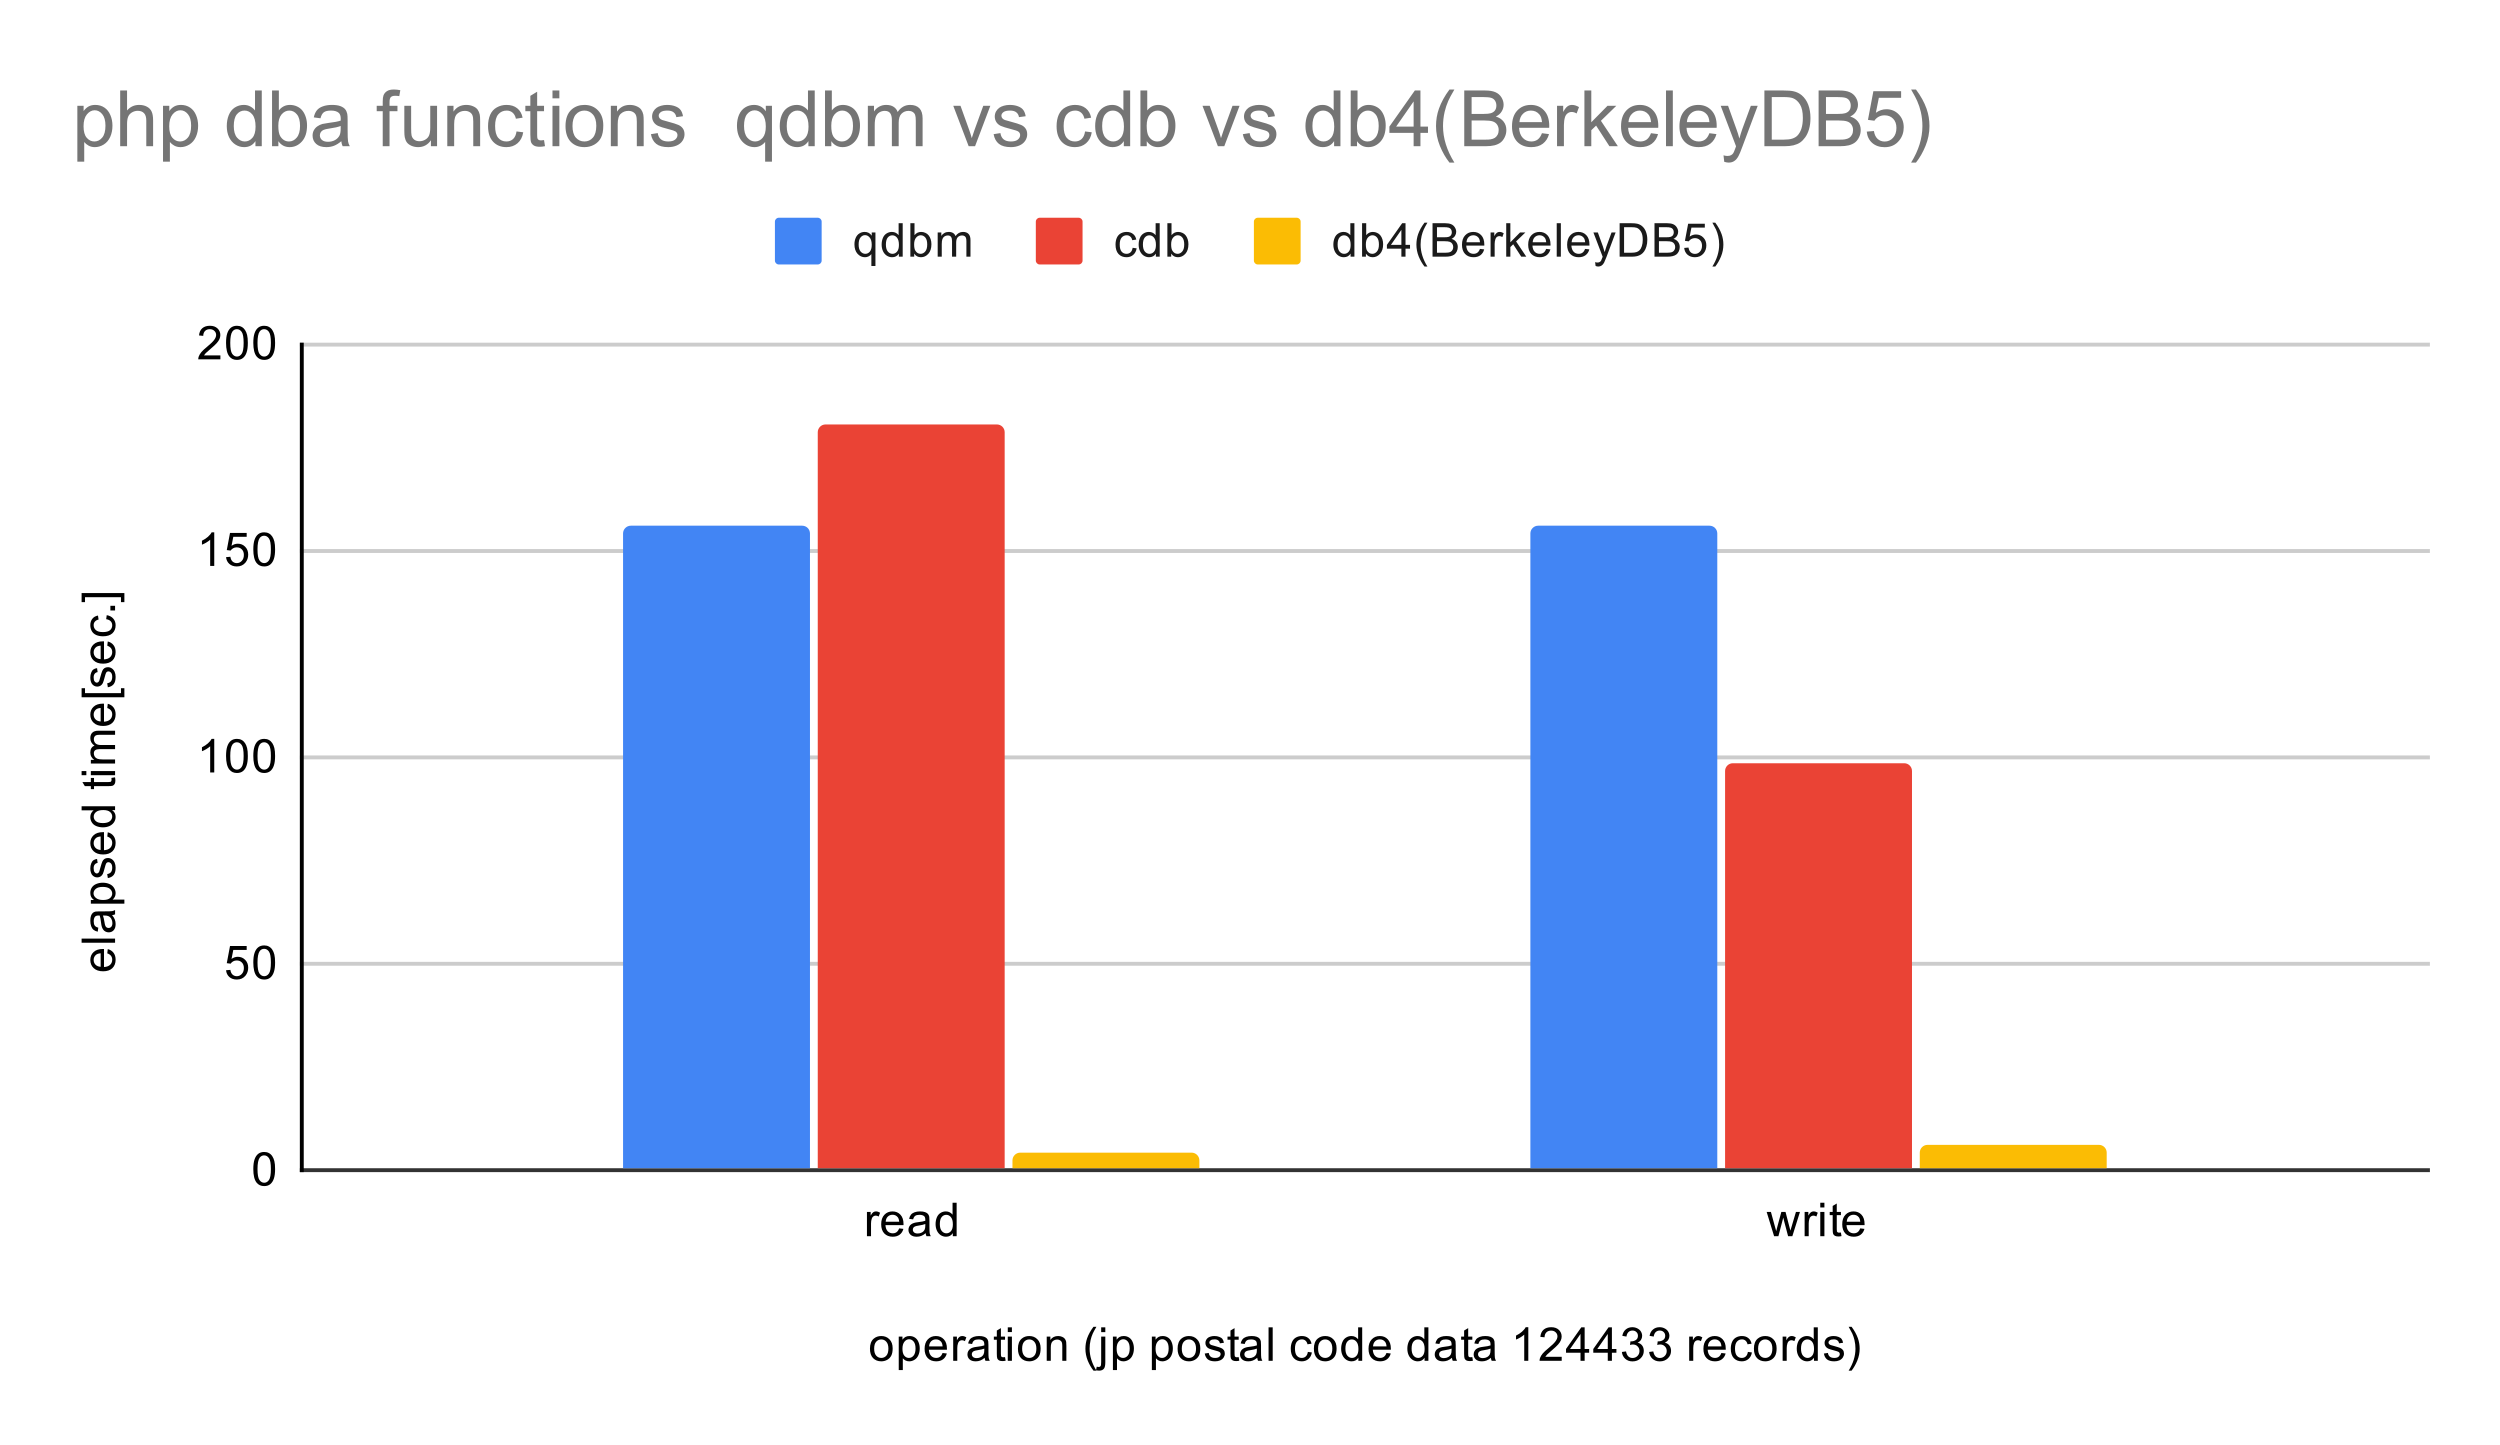 <svg version="1.1" viewBox="0.0 0.0 642.0 371.0" fill="none" stroke="none" stroke-linecap="square" stroke-miterlimit="10" width="642" height="371" xmlns:xlink="http://www.w3.org/1999/xlink" xmlns="http://www.w3.org/2000/svg"><path fill="#ffffff" d="M0 0L642.0 0L642.0 371.0L0 371.0L0 0Z" fill-rule="nonzero"/><path stroke="#333333" stroke-width="1.0" stroke-linecap="butt" d="M77.5 300.5L623.5 300.5" fill-rule="nonzero"/><path stroke="#cccccc" stroke-width="1.0" stroke-linecap="butt" d="M77.5 247.5L623.5 247.5" fill-rule="nonzero"/><path stroke="#cccccc" stroke-width="1.0" stroke-linecap="butt" d="M77.5 194.5L623.5 194.5" fill-rule="nonzero"/><path stroke="#cccccc" stroke-width="1.0" stroke-linecap="butt" d="M77.5 141.5L623.5 141.5" fill-rule="nonzero"/><path stroke="#cccccc" stroke-width="1.0" stroke-linecap="butt" d="M77.5 88.5L623.5 88.5" fill-rule="nonzero"/><path stroke="#000000" stroke-width="1.0" stroke-linecap="butt" d="M77.5 300.5L77.5 88.5" fill-rule="nonzero"/><clipPath id="id_0"><path d="M77.55 88.283L623.45 88.283L623.45 300.45L77.55 300.45L77.55 88.283Z" clip-rule="nonzero"/></clipPath><path stroke="#000000" stroke-width="2.0" stroke-linecap="butt" stroke-opacity="0.0" clip-path="url(#id_0)" d="M208.0 300.0L160.0 300.0L160.0 137.0C160.0 135.895 160.895 135.0 162.0 135.0L206.0 135.0C207.105 135.0 208.0 135.895 208.0 137.0Z" fill-rule="nonzero"/><path fill="#4285f4" clip-path="url(#id_0)" d="M208.0 300.0L160.0 300.0L160.0 137.0C160.0 135.895 160.895 135.0 162.0 135.0L206.0 135.0C207.105 135.0 208.0 135.895 208.0 137.0Z" fill-rule="nonzero"/><path stroke="#000000" stroke-width="2.0" stroke-linecap="butt" stroke-opacity="0.0" clip-path="url(#id_0)" d="M441.0 300.0L393.0 300.0L393.0 137.0C393.0 135.895 393.895 135.0 395.0 135.0L439.0 135.0C440.105 135.0 441.0 135.895 441.0 137.0Z" fill-rule="nonzero"/><path fill="#4285f4" clip-path="url(#id_0)" d="M441.0 300.0L393.0 300.0L393.0 137.0C393.0 135.895 393.895 135.0 395.0 135.0L439.0 135.0C440.105 135.0 441.0 135.895 441.0 137.0Z" fill-rule="nonzero"/><path stroke="#000000" stroke-width="2.0" stroke-linecap="butt" stroke-opacity="0.0" clip-path="url(#id_0)" d="M258.0 300.0L210.0 300.0L210.0 111.0C210.0 109.895 210.895 109.0 212.0 109.0L256.0 109.0C257.105 109.0 258.0 109.895 258.0 111.0Z" fill-rule="nonzero"/><path fill="#ea4335" clip-path="url(#id_0)" d="M258.0 300.0L210.0 300.0L210.0 111.0C210.0 109.895 210.895 109.0 212.0 109.0L256.0 109.0C257.105 109.0 258.0 109.895 258.0 111.0Z" fill-rule="nonzero"/><path stroke="#000000" stroke-width="2.0" stroke-linecap="butt" stroke-opacity="0.0" clip-path="url(#id_0)" d="M491.0 300.0L443.0 300.0L443.0 198.0C443.0 196.895 443.895 196.0 445.0 196.0L489.0 196.0C490.105 196.0 491.0 196.895 491.0 198.0Z" fill-rule="nonzero"/><path fill="#ea4335" clip-path="url(#id_0)" d="M491.0 300.0L443.0 300.0L443.0 198.0C443.0 196.895 443.895 196.0 445.0 196.0L489.0 196.0C490.105 196.0 491.0 196.895 491.0 198.0Z" fill-rule="nonzero"/><path stroke="#000000" stroke-width="2.0" stroke-linecap="butt" stroke-opacity="0.0" clip-path="url(#id_0)" d="M308.0 300.0L260.0 300.0L260.0 298.0C260.0 296.895 260.895 296.0 262.0 296.0L306.0 296.0C307.105 296.0 308.0 296.895 308.0 298.0Z" fill-rule="nonzero"/><path fill="#fbbc04" clip-path="url(#id_0)" d="M308.0 300.0L260.0 300.0L260.0 298.0C260.0 296.895 260.895 296.0 262.0 296.0L306.0 296.0C307.105 296.0 308.0 296.895 308.0 298.0Z" fill-rule="nonzero"/><path stroke="#000000" stroke-width="2.0" stroke-linecap="butt" stroke-opacity="0.0" clip-path="url(#id_0)" d="M541.0 300.0L493.0 300.0L493.0 296.0C493.0 294.895 493.895 294.0 495.0 294.0L539.0 294.0C540.105 294.0 541.0 294.895 541.0 296.0Z" fill-rule="nonzero"/><path fill="#fbbc04" clip-path="url(#id_0)" d="M541.0 300.0L493.0 300.0L493.0 296.0C493.0 294.895 493.895 294.0 495.0 294.0L539.0 294.0C540.105 294.0 541.0 294.895 541.0 296.0Z" fill-rule="nonzero"/><path fill="#000000" d="M223.406 346.341Q223.406 344.606 224.359 343.778Q225.156 343.091 226.312 343.091Q227.594 343.091 228.406 343.934Q229.234 344.762 229.234 346.247Q229.234 347.45 228.875 348.137Q228.516 348.825 227.812 349.216Q227.125 349.591 226.312 349.591Q225.016 349.591 224.203 348.762Q223.406 347.919 223.406 346.341ZM224.484 346.341Q224.484 347.528 225.0 348.122Q225.531 348.716 226.312 348.716Q227.109 348.716 227.625 348.122Q228.141 347.528 228.141 346.309Q228.141 345.153 227.609 344.559Q227.094 343.966 226.312 343.966Q225.531 343.966 225.0 344.559Q224.484 345.137 224.484 346.341ZM230.797 351.841L230.797 343.231L231.75 343.231L231.75 344.028Q232.094 343.559 232.516 343.325Q232.953 343.091 233.562 343.091Q234.359 343.091 234.969 343.497Q235.578 343.903 235.875 344.653Q236.188 345.403 236.188 346.294Q236.188 347.247 235.844 348.012Q235.516 348.778 234.859 349.184Q234.203 349.591 233.484 349.591Q232.953 349.591 232.531 349.372Q232.109 349.137 231.844 348.809L231.844 351.841L230.797 351.841ZM231.75 346.372Q231.75 347.575 232.234 348.153Q232.719 348.716 233.406 348.716Q234.109 348.716 234.609 348.122Q235.109 347.528 235.109 346.278Q235.109 345.091 234.625 344.512Q234.141 343.919 233.453 343.919Q232.781 343.919 232.266 344.544Q231.75 345.169 231.75 346.372ZM242.047 347.45L243.141 347.575Q242.891 348.528 242.188 349.059Q241.484 349.591 240.406 349.591Q239.047 349.591 238.234 348.747Q237.438 347.903 237.438 346.387Q237.438 344.825 238.25 343.966Q239.062 343.091 240.344 343.091Q241.594 343.091 242.375 343.934Q243.172 344.778 243.172 346.325Q243.172 346.419 243.172 346.606L238.531 346.606Q238.594 347.637 239.109 348.184Q239.625 348.716 240.406 348.716Q240.984 348.716 241.391 348.419Q241.812 348.106 242.047 347.45ZM238.594 345.747L242.062 345.747Q242.0 344.95 241.672 344.559Q241.156 343.95 240.359 343.95Q239.625 343.95 239.125 344.434Q238.641 344.919 238.594 345.747ZM244.781 349.45L244.781 343.231L245.734 343.231L245.734 344.169Q246.094 343.512 246.391 343.309Q246.703 343.091 247.078 343.091Q247.609 343.091 248.156 343.419L247.797 344.403Q247.406 344.169 247.031 344.169Q246.672 344.169 246.391 344.387Q246.125 344.591 246.016 344.966Q245.828 345.528 245.828 346.184L245.828 349.45L244.781 349.45ZM252.859 348.684Q252.266 349.184 251.719 349.387Q251.188 349.591 250.562 349.591Q249.531 349.591 248.984 349.091Q248.438 348.591 248.438 347.809Q248.438 347.356 248.641 346.981Q248.844 346.591 249.188 346.372Q249.531 346.137 249.953 346.028Q250.25 345.934 250.891 345.856Q252.156 345.716 252.766 345.497Q252.766 345.278 252.766 345.231Q252.766 344.575 252.469 344.309Q252.062 343.966 251.266 343.966Q250.531 343.966 250.172 344.231Q249.812 344.481 249.641 345.137L248.609 344.997Q248.75 344.341 249.078 343.934Q249.406 343.528 250.016 343.309Q250.625 343.091 251.422 343.091Q252.219 343.091 252.719 343.278Q253.219 343.466 253.453 343.747Q253.688 344.028 253.781 344.466Q253.828 344.731 253.828 345.434L253.828 346.841Q253.828 348.309 253.891 348.7Q253.969 349.091 254.172 349.45L253.062 349.45Q252.906 349.122 252.859 348.684ZM252.766 346.325Q252.188 346.559 251.047 346.731Q250.391 346.825 250.125 346.95Q249.859 347.059 249.703 347.278Q249.562 347.497 249.562 347.778Q249.562 348.2 249.875 348.481Q250.203 348.762 250.812 348.762Q251.422 348.762 251.891 348.497Q252.375 348.231 252.594 347.762Q252.766 347.403 252.766 346.716L252.766 346.325ZM258.094 348.512L258.25 349.434Q257.797 349.528 257.453 349.528Q256.875 349.528 256.562 349.356Q256.25 349.169 256.109 348.872Q255.984 348.575 255.984 347.622L255.984 344.044L255.219 344.044L255.219 343.231L255.984 343.231L255.984 341.684L257.031 341.059L257.031 343.231L258.094 343.231L258.094 344.044L257.031 344.044L257.031 347.684Q257.031 348.137 257.078 348.262Q257.141 348.387 257.266 348.466Q257.391 348.544 257.625 348.544Q257.812 348.544 258.094 348.512ZM258.797 342.075L258.797 340.856L259.859 340.856L259.859 342.075L258.797 342.075ZM258.797 349.45L258.797 343.231L259.859 343.231L259.859 349.45L258.797 349.45ZM261.406 346.341Q261.406 344.606 262.359 343.778Q263.156 343.091 264.312 343.091Q265.594 343.091 266.406 343.934Q267.234 344.762 267.234 346.247Q267.234 347.45 266.875 348.137Q266.516 348.825 265.812 349.216Q265.125 349.591 264.312 349.591Q263.016 349.591 262.203 348.762Q261.406 347.919 261.406 346.341ZM262.484 346.341Q262.484 347.528 263.0 348.122Q263.531 348.716 264.312 348.716Q265.109 348.716 265.625 348.122Q266.141 347.528 266.141 346.309Q266.141 345.153 265.609 344.559Q265.094 343.966 264.312 343.966Q263.531 343.966 263.0 344.559Q262.484 345.137 262.484 346.341ZM268.797 349.45L268.797 343.231L269.734 343.231L269.734 344.106Q270.422 343.091 271.719 343.091Q272.281 343.091 272.75 343.294Q273.234 343.497 273.469 343.825Q273.703 344.153 273.797 344.591Q273.844 344.887 273.844 345.622L273.844 349.45L272.797 349.45L272.797 345.669Q272.797 345.012 272.672 344.7Q272.547 344.387 272.234 344.2Q271.922 343.997 271.5 343.997Q270.828 343.997 270.328 344.434Q269.844 344.856 269.844 346.044L269.844 349.45L268.797 349.45ZM280.812 351.981Q279.938 350.872 279.328 349.403Q278.734 347.919 278.734 346.341Q278.734 344.95 279.172 343.669Q279.703 342.184 280.812 340.716L281.562 340.716Q280.859 341.934 280.625 342.45Q280.266 343.262 280.062 344.137Q279.812 345.231 279.812 346.341Q279.812 349.169 281.562 351.981L280.812 351.981ZM282.781 342.091L282.781 340.856L283.844 340.856L283.844 342.091L282.781 342.091ZM281.453 351.872L281.641 350.966Q281.969 351.044 282.141 351.044Q282.469 351.044 282.625 350.825Q282.781 350.622 282.781 349.762L282.781 343.231L283.844 343.231L283.844 349.794Q283.844 350.934 283.547 351.387Q283.156 351.981 282.281 351.981Q281.844 351.981 281.453 351.872ZM285.797 351.841L285.797 343.231L286.75 343.231L286.75 344.028Q287.094 343.559 287.516 343.325Q287.953 343.091 288.562 343.091Q289.359 343.091 289.969 343.497Q290.578 343.903 290.875 344.653Q291.188 345.403 291.188 346.294Q291.188 347.247 290.844 348.012Q290.516 348.778 289.859 349.184Q289.203 349.591 288.484 349.591Q287.953 349.591 287.531 349.372Q287.109 349.137 286.844 348.809L286.844 351.841L285.797 351.841ZM286.75 346.372Q286.75 347.575 287.234 348.153Q287.719 348.716 288.406 348.716Q289.109 348.716 289.609 348.122Q290.109 347.528 290.109 346.278Q290.109 345.091 289.625 344.512Q289.141 343.919 288.453 343.919Q287.781 343.919 287.266 344.544Q286.75 345.169 286.75 346.372ZM295.797 351.841L295.797 343.231L296.75 343.231L296.75 344.028Q297.094 343.559 297.516 343.325Q297.953 343.091 298.562 343.091Q299.359 343.091 299.969 343.497Q300.578 343.903 300.875 344.653Q301.188 345.403 301.188 346.294Q301.188 347.247 300.844 348.012Q300.516 348.778 299.859 349.184Q299.203 349.591 298.484 349.591Q297.953 349.591 297.531 349.372Q297.109 349.137 296.844 348.809L296.844 351.841L295.797 351.841ZM296.75 346.372Q296.75 347.575 297.234 348.153Q297.719 348.716 298.406 348.716Q299.109 348.716 299.609 348.122Q300.109 347.528 300.109 346.278Q300.109 345.091 299.625 344.512Q299.141 343.919 298.453 343.919Q297.781 343.919 297.266 344.544Q296.75 345.169 296.75 346.372ZM302.406 346.341Q302.406 344.606 303.359 343.778Q304.156 343.091 305.312 343.091Q306.594 343.091 307.406 343.934Q308.234 344.762 308.234 346.247Q308.234 347.45 307.875 348.137Q307.516 348.825 306.812 349.216Q306.125 349.591 305.312 349.591Q304.016 349.591 303.203 348.762Q302.406 347.919 302.406 346.341ZM303.484 346.341Q303.484 347.528 304.0 348.122Q304.531 348.716 305.312 348.716Q306.109 348.716 306.625 348.122Q307.141 347.528 307.141 346.309Q307.141 345.153 306.609 344.559Q306.094 343.966 305.312 343.966Q304.531 343.966 304.0 344.559Q303.484 345.137 303.484 346.341ZM309.375 347.591L310.406 347.434Q310.5 348.059 310.891 348.387Q311.297 348.716 312.031 348.716Q312.75 348.716 313.094 348.434Q313.453 348.137 313.453 347.731Q313.453 347.372 313.141 347.169Q312.922 347.028 312.062 346.809Q310.906 346.512 310.453 346.309Q310.016 346.091 309.781 345.716Q309.547 345.341 309.547 344.872Q309.547 344.466 309.734 344.106Q309.922 343.747 310.25 343.512Q310.5 343.341 310.922 343.216Q311.344 343.091 311.844 343.091Q312.562 343.091 313.109 343.309Q313.672 343.512 313.938 343.872Q314.203 344.231 314.297 344.825L313.266 344.966Q313.203 344.497 312.859 344.231Q312.531 343.95 311.906 343.95Q311.188 343.95 310.875 344.2Q310.562 344.434 310.562 344.762Q310.562 344.966 310.688 345.122Q310.828 345.294 311.094 345.403Q311.25 345.466 312.031 345.669Q313.156 345.981 313.594 346.169Q314.031 346.356 314.281 346.716Q314.531 347.075 314.531 347.622Q314.531 348.153 314.219 348.622Q313.922 349.075 313.344 349.341Q312.766 349.591 312.031 349.591Q310.812 349.591 310.172 349.091Q309.547 348.575 309.375 347.591ZM318.094 348.512L318.25 349.434Q317.797 349.528 317.453 349.528Q316.875 349.528 316.562 349.356Q316.25 349.169 316.109 348.872Q315.984 348.575 315.984 347.622L315.984 344.044L315.219 344.044L315.219 343.231L315.984 343.231L315.984 341.684L317.031 341.059L317.031 343.231L318.094 343.231L318.094 344.044L317.031 344.044L317.031 347.684Q317.031 348.137 317.078 348.262Q317.141 348.387 317.266 348.466Q317.391 348.544 317.625 348.544Q317.812 348.544 318.094 348.512ZM322.859 348.684Q322.266 349.184 321.719 349.387Q321.188 349.591 320.562 349.591Q319.531 349.591 318.984 349.091Q318.438 348.591 318.438 347.809Q318.438 347.356 318.641 346.981Q318.844 346.591 319.188 346.372Q319.531 346.137 319.953 346.028Q320.25 345.934 320.891 345.856Q322.156 345.716 322.766 345.497Q322.766 345.278 322.766 345.231Q322.766 344.575 322.469 344.309Q322.062 343.966 321.266 343.966Q320.531 343.966 320.172 344.231Q319.812 344.481 319.641 345.137L318.609 344.997Q318.75 344.341 319.078 343.934Q319.406 343.528 320.016 343.309Q320.625 343.091 321.422 343.091Q322.219 343.091 322.719 343.278Q323.219 343.466 323.453 343.747Q323.688 344.028 323.781 344.466Q323.828 344.731 323.828 345.434L323.828 346.841Q323.828 348.309 323.891 348.7Q323.969 349.091 324.172 349.45L323.062 349.45Q322.906 349.122 322.859 348.684ZM322.766 346.325Q322.188 346.559 321.047 346.731Q320.391 346.825 320.125 346.95Q319.859 347.059 319.703 347.278Q319.562 347.497 319.562 347.778Q319.562 348.2 319.875 348.481Q320.203 348.762 320.812 348.762Q321.422 348.762 321.891 348.497Q322.375 348.231 322.594 347.762Q322.766 347.403 322.766 346.716L322.766 346.325ZM325.766 349.45L325.766 340.856L326.828 340.856L326.828 349.45L325.766 349.45ZM335.859 347.169L336.891 347.309Q336.719 348.372 336.016 348.981Q335.312 349.591 334.297 349.591Q333.016 349.591 332.234 348.762Q331.469 347.919 331.469 346.356Q331.469 345.356 331.797 344.606Q332.141 343.841 332.812 343.466Q333.5 343.091 334.312 343.091Q335.312 343.091 335.953 343.606Q336.609 344.106 336.797 345.059L335.766 345.216Q335.625 344.591 335.25 344.278Q334.875 343.95 334.344 343.95Q333.547 343.95 333.047 344.528Q332.547 345.091 332.547 346.325Q332.547 347.591 333.031 348.153Q333.516 348.716 334.281 348.716Q334.906 348.716 335.312 348.341Q335.734 347.966 335.859 347.169ZM337.406 346.341Q337.406 344.606 338.359 343.778Q339.156 343.091 340.312 343.091Q341.594 343.091 342.406 343.934Q343.234 344.762 343.234 346.247Q343.234 347.45 342.875 348.137Q342.516 348.825 341.812 349.216Q341.125 349.591 340.312 349.591Q339.016 349.591 338.203 348.762Q337.406 347.919 337.406 346.341ZM338.484 346.341Q338.484 347.528 339.0 348.122Q339.531 348.716 340.312 348.716Q341.109 348.716 341.625 348.122Q342.141 347.528 342.141 346.309Q342.141 345.153 341.609 344.559Q341.094 343.966 340.312 343.966Q339.531 343.966 339.0 344.559Q338.484 345.137 338.484 346.341ZM348.828 349.45L348.828 348.669Q348.234 349.591 347.094 349.591Q346.344 349.591 345.719 349.184Q345.094 348.762 344.75 348.028Q344.406 347.294 344.406 346.341Q344.406 345.419 344.719 344.653Q345.031 343.887 345.656 343.497Q346.281 343.091 347.047 343.091Q347.609 343.091 348.047 343.325Q348.484 343.559 348.766 343.934L348.766 340.856L349.812 340.856L349.812 349.45L348.828 349.45ZM345.5 346.341Q345.5 347.544 346.0 348.137Q346.5 348.716 347.188 348.716Q347.875 348.716 348.359 348.153Q348.844 347.591 348.844 346.434Q348.844 345.153 348.344 344.559Q347.859 343.966 347.141 343.966Q346.438 343.966 345.969 344.544Q345.5 345.106 345.5 346.341ZM356.047 347.45L357.141 347.575Q356.891 348.528 356.188 349.059Q355.484 349.591 354.406 349.591Q353.047 349.591 352.234 348.747Q351.438 347.903 351.438 346.387Q351.438 344.825 352.25 343.966Q353.062 343.091 354.344 343.091Q355.594 343.091 356.375 343.934Q357.172 344.778 357.172 346.325Q357.172 346.419 357.172 346.606L352.531 346.606Q352.594 347.637 353.109 348.184Q353.625 348.716 354.406 348.716Q354.984 348.716 355.391 348.419Q355.812 348.106 356.047 347.45ZM352.594 345.747L356.062 345.747Q356.0 344.95 355.672 344.559Q355.156 343.95 354.359 343.95Q353.625 343.95 353.125 344.434Q352.641 344.919 352.594 345.747ZM365.828 349.45L365.828 348.669Q365.234 349.591 364.094 349.591Q363.344 349.591 362.719 349.184Q362.094 348.762 361.75 348.028Q361.406 347.294 361.406 346.341Q361.406 345.419 361.719 344.653Q362.031 343.887 362.656 343.497Q363.281 343.091 364.047 343.091Q364.609 343.091 365.047 343.325Q365.484 343.559 365.766 343.934L365.766 340.856L366.812 340.856L366.812 349.45L365.828 349.45ZM362.5 346.341Q362.5 347.544 363.0 348.137Q363.5 348.716 364.188 348.716Q364.875 348.716 365.359 348.153Q365.844 347.591 365.844 346.434Q365.844 345.153 365.344 344.559Q364.859 343.966 364.141 343.966Q363.438 343.966 362.969 344.544Q362.5 345.106 362.5 346.341ZM372.859 348.684Q372.266 349.184 371.719 349.387Q371.188 349.591 370.562 349.591Q369.531 349.591 368.984 349.091Q368.438 348.591 368.438 347.809Q368.438 347.356 368.641 346.981Q368.844 346.591 369.188 346.372Q369.531 346.137 369.953 346.028Q370.25 345.934 370.891 345.856Q372.156 345.716 372.766 345.497Q372.766 345.278 372.766 345.231Q372.766 344.575 372.469 344.309Q372.062 343.966 371.266 343.966Q370.531 343.966 370.172 344.231Q369.812 344.481 369.641 345.137L368.609 344.997Q368.75 344.341 369.078 343.934Q369.406 343.528 370.016 343.309Q370.625 343.091 371.422 343.091Q372.219 343.091 372.719 343.278Q373.219 343.466 373.453 343.747Q373.688 344.028 373.781 344.466Q373.828 344.731 373.828 345.434L373.828 346.841Q373.828 348.309 373.891 348.7Q373.969 349.091 374.172 349.45L373.062 349.45Q372.906 349.122 372.859 348.684ZM372.766 346.325Q372.188 346.559 371.047 346.731Q370.391 346.825 370.125 346.95Q369.859 347.059 369.703 347.278Q369.562 347.497 369.562 347.778Q369.562 348.2 369.875 348.481Q370.203 348.762 370.812 348.762Q371.422 348.762 371.891 348.497Q372.375 348.231 372.594 347.762Q372.766 347.403 372.766 346.716L372.766 346.325ZM378.094 348.512L378.25 349.434Q377.797 349.528 377.453 349.528Q376.875 349.528 376.562 349.356Q376.25 349.169 376.109 348.872Q375.984 348.575 375.984 347.622L375.984 344.044L375.219 344.044L375.219 343.231L375.984 343.231L375.984 341.684L377.031 341.059L377.031 343.231L378.094 343.231L378.094 344.044L377.031 344.044L377.031 347.684Q377.031 348.137 377.078 348.262Q377.141 348.387 377.266 348.466Q377.391 348.544 377.625 348.544Q377.812 348.544 378.094 348.512ZM382.859 348.684Q382.266 349.184 381.719 349.387Q381.188 349.591 380.562 349.591Q379.531 349.591 378.984 349.091Q378.438 348.591 378.438 347.809Q378.438 347.356 378.641 346.981Q378.844 346.591 379.188 346.372Q379.531 346.137 379.953 346.028Q380.25 345.934 380.891 345.856Q382.156 345.716 382.766 345.497Q382.766 345.278 382.766 345.231Q382.766 344.575 382.469 344.309Q382.062 343.966 381.266 343.966Q380.531 343.966 380.172 344.231Q379.812 344.481 379.641 345.137L378.609 344.997Q378.75 344.341 379.078 343.934Q379.406 343.528 380.016 343.309Q380.625 343.091 381.422 343.091Q382.219 343.091 382.719 343.278Q383.219 343.466 383.453 343.747Q383.688 344.028 383.781 344.466Q383.828 344.731 383.828 345.434L383.828 346.841Q383.828 348.309 383.891 348.7Q383.969 349.091 384.172 349.45L383.062 349.45Q382.906 349.122 382.859 348.684ZM382.766 346.325Q382.188 346.559 381.047 346.731Q380.391 346.825 380.125 346.95Q379.859 347.059 379.703 347.278Q379.562 347.497 379.562 347.778Q379.562 348.2 379.875 348.481Q380.203 348.762 380.812 348.762Q381.422 348.762 381.891 348.497Q382.375 348.231 382.594 347.762Q382.766 347.403 382.766 346.716L382.766 346.325ZM392.469 349.45L391.422 349.45L391.422 342.731Q391.031 343.091 390.406 343.466Q389.797 343.825 389.312 343.997L389.312 342.981Q390.188 342.559 390.844 341.981Q391.516 341.387 391.797 340.825L392.469 340.825L392.469 349.45ZM401.047 348.434L401.047 349.45L395.359 349.45Q395.359 349.075 395.484 348.716Q395.703 348.137 396.172 347.575Q396.656 347.012 397.562 346.278Q398.969 345.122 399.453 344.45Q399.953 343.778 399.953 343.184Q399.953 342.559 399.5 342.137Q399.047 341.7 398.328 341.7Q397.562 341.7 397.109 342.153Q396.656 342.606 396.641 343.419L395.562 343.309Q395.672 342.091 396.391 341.466Q397.125 340.825 398.359 340.825Q399.594 340.825 400.312 341.512Q401.031 342.2 401.031 343.216Q401.031 343.731 400.812 344.231Q400.609 344.716 400.109 345.278Q399.625 345.825 398.5 346.778Q397.547 347.575 397.266 347.872Q397.0 348.153 396.828 348.434L401.047 348.434ZM405.875 349.45L405.875 347.387L402.156 347.387L402.156 346.419L406.078 340.856L406.938 340.856L406.938 346.419L408.094 346.419L408.094 347.387L406.938 347.387L406.938 349.45L405.875 349.45ZM405.875 346.419L405.875 342.559L403.188 346.419L405.875 346.419ZM412.875 349.45L412.875 347.387L409.156 347.387L409.156 346.419L413.078 340.856L413.938 340.856L413.938 346.419L415.094 346.419L415.094 347.387L413.938 347.387L413.938 349.45L412.875 349.45ZM412.875 346.419L412.875 342.559L410.188 346.419L412.875 346.419ZM416.5 347.184L417.562 347.044Q417.734 347.934 418.172 348.341Q418.609 348.731 419.234 348.731Q419.984 348.731 420.5 348.216Q421.016 347.7 421.016 346.934Q421.016 346.216 420.531 345.747Q420.062 345.262 419.328 345.262Q419.031 345.262 418.578 345.387L418.703 344.45Q418.812 344.466 418.875 344.466Q419.547 344.466 420.078 344.122Q420.625 343.762 420.625 343.028Q420.625 342.45 420.234 342.075Q419.844 341.684 419.219 341.684Q418.609 341.684 418.188 342.075Q417.781 342.466 417.672 343.231L416.609 343.044Q416.797 341.997 417.484 341.419Q418.172 340.825 419.188 340.825Q419.891 340.825 420.484 341.137Q421.078 341.434 421.391 341.95Q421.703 342.466 421.703 343.059Q421.703 343.606 421.406 344.075Q421.109 344.528 420.531 344.794Q421.281 344.966 421.703 345.528Q422.125 346.075 422.125 346.919Q422.125 348.044 421.297 348.825Q420.484 349.606 419.234 349.606Q418.109 349.606 417.359 348.934Q416.609 348.247 416.5 347.184ZM423.5 347.184L424.562 347.044Q424.734 347.934 425.172 348.341Q425.609 348.731 426.234 348.731Q426.984 348.731 427.5 348.216Q428.016 347.7 428.016 346.934Q428.016 346.216 427.531 345.747Q427.062 345.262 426.328 345.262Q426.031 345.262 425.578 345.387L425.703 344.45Q425.812 344.466 425.875 344.466Q426.547 344.466 427.078 344.122Q427.625 343.762 427.625 343.028Q427.625 342.45 427.234 342.075Q426.844 341.684 426.219 341.684Q425.609 341.684 425.188 342.075Q424.781 342.466 424.672 343.231L423.609 343.044Q423.797 341.997 424.484 341.419Q425.172 340.825 426.188 340.825Q426.891 340.825 427.484 341.137Q428.078 341.434 428.391 341.95Q428.703 342.466 428.703 343.059Q428.703 343.606 428.406 344.075Q428.109 344.528 427.531 344.794Q428.281 344.966 428.703 345.528Q429.125 346.075 429.125 346.919Q429.125 348.044 428.297 348.825Q427.484 349.606 426.234 349.606Q425.109 349.606 424.359 348.934Q423.609 348.247 423.5 347.184ZM433.781 349.45L433.781 343.231L434.734 343.231L434.734 344.169Q435.094 343.512 435.391 343.309Q435.703 343.091 436.078 343.091Q436.609 343.091 437.156 343.419L436.797 344.403Q436.406 344.169 436.031 344.169Q435.672 344.169 435.391 344.387Q435.125 344.591 435.016 344.966Q434.828 345.528 434.828 346.184L434.828 349.45L433.781 349.45ZM442.047 347.45L443.141 347.575Q442.891 348.528 442.188 349.059Q441.484 349.591 440.406 349.591Q439.047 349.591 438.234 348.747Q437.438 347.903 437.438 346.387Q437.438 344.825 438.25 343.966Q439.062 343.091 440.344 343.091Q441.594 343.091 442.375 343.934Q443.172 344.778 443.172 346.325Q443.172 346.419 443.172 346.606L438.531 346.606Q438.594 347.637 439.109 348.184Q439.625 348.716 440.406 348.716Q440.984 348.716 441.391 348.419Q441.812 348.106 442.047 347.45ZM438.594 345.747L442.062 345.747Q442.0 344.95 441.672 344.559Q441.156 343.95 440.359 343.95Q439.625 343.95 439.125 344.434Q438.641 344.919 438.594 345.747ZM448.859 347.169L449.891 347.309Q449.719 348.372 449.016 348.981Q448.312 349.591 447.297 349.591Q446.016 349.591 445.234 348.762Q444.469 347.919 444.469 346.356Q444.469 345.356 444.797 344.606Q445.141 343.841 445.812 343.466Q446.5 343.091 447.312 343.091Q448.312 343.091 448.953 343.606Q449.609 344.106 449.797 345.059L448.766 345.216Q448.625 344.591 448.25 344.278Q447.875 343.95 447.344 343.95Q446.547 343.95 446.047 344.528Q445.547 345.091 445.547 346.325Q445.547 347.591 446.031 348.153Q446.516 348.716 447.281 348.716Q447.906 348.716 448.312 348.341Q448.734 347.966 448.859 347.169ZM450.406 346.341Q450.406 344.606 451.359 343.778Q452.156 343.091 453.312 343.091Q454.594 343.091 455.406 343.934Q456.234 344.762 456.234 346.247Q456.234 347.45 455.875 348.137Q455.516 348.825 454.812 349.216Q454.125 349.591 453.312 349.591Q452.016 349.591 451.203 348.762Q450.406 347.919 450.406 346.341ZM451.484 346.341Q451.484 347.528 452.0 348.122Q452.531 348.716 453.312 348.716Q454.109 348.716 454.625 348.122Q455.141 347.528 455.141 346.309Q455.141 345.153 454.609 344.559Q454.094 343.966 453.312 343.966Q452.531 343.966 452.0 344.559Q451.484 345.137 451.484 346.341ZM457.781 349.45L457.781 343.231L458.734 343.231L458.734 344.169Q459.094 343.512 459.391 343.309Q459.703 343.091 460.078 343.091Q460.609 343.091 461.156 343.419L460.797 344.403Q460.406 344.169 460.031 344.169Q459.672 344.169 459.391 344.387Q459.125 344.591 459.016 344.966Q458.828 345.528 458.828 346.184L458.828 349.45L457.781 349.45ZM465.828 349.45L465.828 348.669Q465.234 349.591 464.094 349.591Q463.344 349.591 462.719 349.184Q462.094 348.762 461.75 348.028Q461.406 347.294 461.406 346.341Q461.406 345.419 461.719 344.653Q462.031 343.887 462.656 343.497Q463.281 343.091 464.047 343.091Q464.609 343.091 465.047 343.325Q465.484 343.559 465.766 343.934L465.766 340.856L466.812 340.856L466.812 349.45L465.828 349.45ZM462.5 346.341Q462.5 347.544 463.0 348.137Q463.5 348.716 464.188 348.716Q464.875 348.716 465.359 348.153Q465.844 347.591 465.844 346.434Q465.844 345.153 465.344 344.559Q464.859 343.966 464.141 343.966Q463.438 343.966 462.969 344.544Q462.5 345.106 462.5 346.341ZM468.375 347.591L469.406 347.434Q469.5 348.059 469.891 348.387Q470.297 348.716 471.031 348.716Q471.75 348.716 472.094 348.434Q472.453 348.137 472.453 347.731Q472.453 347.372 472.141 347.169Q471.922 347.028 471.062 346.809Q469.906 346.512 469.453 346.309Q469.016 346.091 468.781 345.716Q468.547 345.341 468.547 344.872Q468.547 344.466 468.734 344.106Q468.922 343.747 469.25 343.512Q469.5 343.341 469.922 343.216Q470.344 343.091 470.844 343.091Q471.562 343.091 472.109 343.309Q472.672 343.512 472.938 343.872Q473.203 344.231 473.297 344.825L472.266 344.966Q472.203 344.497 471.859 344.231Q471.531 343.95 470.906 343.95Q470.188 343.95 469.875 344.2Q469.562 344.434 469.562 344.762Q469.562 344.966 469.688 345.122Q469.828 345.294 470.094 345.403Q470.25 345.466 471.031 345.669Q472.156 345.981 472.594 346.169Q473.031 346.356 473.281 346.716Q473.531 347.075 473.531 347.622Q473.531 348.153 473.219 348.622Q472.922 349.075 472.344 349.341Q471.766 349.591 471.031 349.591Q469.812 349.591 469.172 349.091Q468.547 348.575 468.375 347.591ZM475.484 351.981L474.734 351.981Q476.484 349.169 476.484 346.341Q476.484 345.247 476.234 344.153Q476.031 343.278 475.672 342.466Q475.438 341.95 474.734 340.716L475.484 340.716Q476.578 342.184 477.109 343.669Q477.562 344.95 477.562 346.341Q477.562 347.919 476.953 349.403Q476.344 350.872 475.484 351.981Z" fill-rule="nonzero"/><path fill="#000000" d="M27.55 244.82L27.675 243.726Q28.628 243.976 29.159 244.679Q29.691 245.382 29.691 246.46Q29.691 247.82 28.847 248.632Q28.003 249.429 26.488 249.429Q24.925 249.429 24.066 248.617Q23.191 247.804 23.191 246.523Q23.191 245.273 24.034 244.492Q24.878 243.695 26.425 243.695Q26.519 243.695 26.706 243.695L26.706 248.335Q27.738 248.273 28.284 247.757Q28.816 247.242 28.816 246.46Q28.816 245.882 28.519 245.476Q28.206 245.054 27.55 244.82ZM25.847 248.273L25.847 244.804Q25.05 244.867 24.659 245.195Q24.05 245.71 24.05 246.507Q24.05 247.242 24.534 247.742Q25.019 248.226 25.847 248.273ZM29.55 242.101L20.956 242.101L20.956 241.039L29.55 241.039L29.55 242.101ZM28.784 235.007Q29.284 235.601 29.488 236.148Q29.691 236.679 29.691 237.304Q29.691 238.335 29.191 238.882Q28.691 239.429 27.909 239.429Q27.456 239.429 27.081 239.226Q26.691 239.023 26.472 238.679Q26.238 238.335 26.128 237.914Q26.034 237.617 25.956 236.976Q25.816 235.71 25.597 235.101Q25.378 235.101 25.331 235.101Q24.675 235.101 24.409 235.398Q24.066 235.804 24.066 236.601Q24.066 237.335 24.331 237.695Q24.581 238.054 25.238 238.226L25.097 239.257Q24.441 239.117 24.034 238.789Q23.628 238.46 23.409 237.851Q23.191 237.242 23.191 236.445Q23.191 235.648 23.378 235.148Q23.566 234.648 23.847 234.414Q24.128 234.179 24.566 234.085Q24.831 234.039 25.534 234.039L26.941 234.039Q28.409 234.039 28.8 233.976Q29.191 233.898 29.55 233.695L29.55 234.804Q29.222 234.96 28.784 235.007ZM26.425 235.101Q26.659 235.679 26.831 236.82Q26.925 237.476 27.05 237.742Q27.159 238.007 27.378 238.164Q27.597 238.304 27.878 238.304Q28.3 238.304 28.581 237.992Q28.863 237.664 28.863 237.054Q28.863 236.445 28.597 235.976Q28.331 235.492 27.863 235.273Q27.503 235.101 26.816 235.101L26.425 235.101ZM31.941 232.07L23.331 232.07L23.331 231.117L24.128 231.117Q23.659 230.773 23.425 230.351Q23.191 229.914 23.191 229.304Q23.191 228.507 23.597 227.898Q24.003 227.289 24.753 226.992Q25.503 226.679 26.394 226.679Q27.347 226.679 28.113 227.023Q28.878 227.351 29.284 228.007Q29.691 228.664 29.691 229.382Q29.691 229.914 29.472 230.335Q29.238 230.757 28.909 231.023L31.941 231.023L31.941 232.07ZM26.472 231.117Q27.675 231.117 28.253 230.632Q28.816 230.148 28.816 229.46Q28.816 228.757 28.222 228.257Q27.628 227.757 26.378 227.757Q25.191 227.757 24.613 228.242Q24.019 228.726 24.019 229.414Q24.019 230.085 24.644 230.601Q25.269 231.117 26.472 231.117ZM27.691 225.492L27.534 224.46Q28.159 224.367 28.488 223.976Q28.816 223.57 28.816 222.835Q28.816 222.117 28.534 221.773Q28.238 221.414 27.831 221.414Q27.472 221.414 27.269 221.726Q27.128 221.945 26.909 222.804Q26.613 223.96 26.409 224.414Q26.191 224.851 25.816 225.085Q25.441 225.32 24.972 225.32Q24.566 225.32 24.206 225.132Q23.847 224.945 23.613 224.617Q23.441 224.367 23.316 223.945Q23.191 223.523 23.191 223.023Q23.191 222.304 23.409 221.757Q23.613 221.195 23.972 220.929Q24.331 220.664 24.925 220.57L25.066 221.601Q24.597 221.664 24.331 222.007Q24.05 222.335 24.05 222.96Q24.05 223.679 24.3 223.992Q24.534 224.304 24.863 224.304Q25.066 224.304 25.222 224.179Q25.394 224.039 25.503 223.773Q25.566 223.617 25.769 222.835Q26.081 221.71 26.269 221.273Q26.456 220.835 26.816 220.585Q27.175 220.335 27.722 220.335Q28.253 220.335 28.722 220.648Q29.175 220.945 29.441 221.523Q29.691 222.101 29.691 222.835Q29.691 224.054 29.191 224.695Q28.675 225.32 27.691 225.492ZM27.55 214.82L27.675 213.726Q28.628 213.976 29.159 214.679Q29.691 215.382 29.691 216.46Q29.691 217.82 28.847 218.632Q28.003 219.429 26.488 219.429Q24.925 219.429 24.066 218.617Q23.191 217.804 23.191 216.523Q23.191 215.273 24.034 214.492Q24.878 213.695 26.425 213.695Q26.519 213.695 26.706 213.695L26.706 218.335Q27.738 218.273 28.284 217.757Q28.816 217.242 28.816 216.46Q28.816 215.882 28.519 215.476Q28.206 215.054 27.55 214.82ZM25.847 218.273L25.847 214.804Q25.05 214.867 24.659 215.195Q24.05 215.71 24.05 216.507Q24.05 217.242 24.534 217.742Q25.019 218.226 25.847 218.273ZM29.55 208.039L28.769 208.039Q29.691 208.632 29.691 209.773Q29.691 210.523 29.284 211.148Q28.863 211.773 28.128 212.117Q27.394 212.46 26.441 212.46Q25.519 212.46 24.753 212.148Q23.988 211.835 23.597 211.21Q23.191 210.585 23.191 209.82Q23.191 209.257 23.425 208.82Q23.659 208.382 24.034 208.101L20.956 208.101L20.956 207.054L29.55 207.054L29.55 208.039ZM26.441 211.367Q27.644 211.367 28.238 210.867Q28.816 210.367 28.816 209.679Q28.816 208.992 28.253 208.507Q27.691 208.023 26.534 208.023Q25.253 208.023 24.659 208.523Q24.066 209.007 24.066 209.726Q24.066 210.429 24.644 210.898Q25.206 211.367 26.441 211.367ZM28.613 199.773L29.534 199.617Q29.628 200.07 29.628 200.414Q29.628 200.992 29.456 201.304Q29.269 201.617 28.972 201.757Q28.675 201.882 27.722 201.882L24.144 201.882L24.144 202.648L23.331 202.648L23.331 201.882L21.784 201.882L21.159 200.835L23.331 200.835L23.331 199.773L24.144 199.773L24.144 200.835L27.784 200.835Q28.238 200.835 28.363 200.789Q28.488 200.726 28.566 200.601Q28.644 200.476 28.644 200.242Q28.644 200.054 28.613 199.773ZM22.175 199.07L20.956 199.07L20.956 198.007L22.175 198.007L22.175 199.07ZM29.55 199.07L23.331 199.07L23.331 198.007L29.55 198.007L29.55 199.07ZM29.55 196.07L23.331 196.07L23.331 195.132L24.206 195.132Q23.738 194.835 23.472 194.351Q23.191 193.867 23.191 193.242Q23.191 192.554 23.472 192.117Q23.753 191.664 24.269 191.492Q23.191 190.742 23.191 189.57Q23.191 188.632 23.706 188.148Q24.206 187.648 25.284 187.648L29.55 187.648L29.55 188.695L25.628 188.695Q25.003 188.695 24.722 188.804Q24.441 188.898 24.269 189.164Q24.097 189.429 24.097 189.804Q24.097 190.46 24.534 190.898Q24.972 191.32 25.941 191.32L29.55 191.32L29.55 192.382L25.503 192.382Q24.8 192.382 24.456 192.648Q24.097 192.898 24.097 193.476Q24.097 193.929 24.331 194.304Q24.566 194.679 25.019 194.851Q25.472 195.023 26.316 195.023L29.55 195.023L29.55 196.07ZM27.55 181.82L27.675 180.726Q28.628 180.976 29.159 181.679Q29.691 182.382 29.691 183.46Q29.691 184.82 28.847 185.632Q28.003 186.429 26.488 186.429Q24.925 186.429 24.066 185.617Q23.191 184.804 23.191 183.523Q23.191 182.273 24.034 181.492Q24.878 180.695 26.425 180.695Q26.519 180.695 26.706 180.695L26.706 185.335Q27.738 185.273 28.284 184.757Q28.816 184.242 28.816 183.46Q28.816 182.882 28.519 182.476Q28.206 182.054 27.55 181.82ZM25.847 185.273L25.847 181.804Q25.05 181.867 24.659 182.195Q24.05 182.71 24.05 183.507Q24.05 184.242 24.534 184.742Q25.019 185.226 25.847 185.273ZM31.941 179.054L20.956 179.054L20.956 176.726L21.831 176.726L21.831 177.992L31.066 177.992L31.066 176.726L31.941 176.726L31.941 179.054ZM27.691 176.492L27.534 175.46Q28.159 175.367 28.488 174.976Q28.816 174.57 28.816 173.835Q28.816 173.117 28.534 172.773Q28.238 172.414 27.831 172.414Q27.472 172.414 27.269 172.726Q27.128 172.945 26.909 173.804Q26.613 174.96 26.409 175.414Q26.191 175.851 25.816 176.085Q25.441 176.32 24.972 176.32Q24.566 176.32 24.206 176.132Q23.847 175.945 23.613 175.617Q23.441 175.367 23.316 174.945Q23.191 174.523 23.191 174.023Q23.191 173.304 23.409 172.757Q23.613 172.195 23.972 171.929Q24.331 171.664 24.925 171.57L25.066 172.601Q24.597 172.664 24.331 173.007Q24.05 173.335 24.05 173.96Q24.05 174.679 24.3 174.992Q24.534 175.304 24.863 175.304Q25.066 175.304 25.222 175.179Q25.394 175.039 25.503 174.773Q25.566 174.617 25.769 173.835Q26.081 172.71 26.269 172.273Q26.456 171.835 26.816 171.585Q27.175 171.335 27.722 171.335Q28.253 171.335 28.722 171.648Q29.175 171.945 29.441 172.523Q29.691 173.101 29.691 173.835Q29.691 175.054 29.191 175.695Q28.675 176.32 27.691 176.492ZM27.55 165.82L27.675 164.726Q28.628 164.976 29.159 165.679Q29.691 166.382 29.691 167.46Q29.691 168.82 28.847 169.632Q28.003 170.429 26.488 170.429Q24.925 170.429 24.066 169.617Q23.191 168.804 23.191 167.523Q23.191 166.273 24.034 165.492Q24.878 164.695 26.425 164.695Q26.519 164.695 26.706 164.695L26.706 169.335Q27.738 169.273 28.284 168.757Q28.816 168.242 28.816 167.46Q28.816 166.882 28.519 166.476Q28.206 166.054 27.55 165.82ZM25.847 169.273L25.847 165.804Q25.05 165.867 24.659 166.195Q24.05 166.71 24.05 167.507Q24.05 168.242 24.534 168.742Q25.019 169.226 25.847 169.273ZM27.269 159.007L27.409 157.976Q28.472 158.148 29.081 158.851Q29.691 159.554 29.691 160.57Q29.691 161.851 28.863 162.632Q28.019 163.398 26.456 163.398Q25.456 163.398 24.706 163.07Q23.941 162.726 23.566 162.054Q23.191 161.367 23.191 160.554Q23.191 159.554 23.706 158.914Q24.206 158.257 25.159 158.07L25.316 159.101Q24.691 159.242 24.378 159.617Q24.05 159.992 24.05 160.523Q24.05 161.32 24.628 161.82Q25.191 162.32 26.425 162.32Q27.691 162.32 28.253 161.835Q28.816 161.351 28.816 160.585Q28.816 159.96 28.441 159.554Q28.066 159.132 27.269 159.007ZM29.55 156.773L28.347 156.773L28.347 155.57L29.55 155.57L29.55 156.773ZM31.941 152.304L31.941 154.632L31.066 154.632L31.066 153.367L21.831 153.367L21.831 154.632L20.956 154.632L20.956 152.304L31.941 152.304Z" fill-rule="nonzero"/><path fill="#000000" d="M65.05 300.216Q65.05 298.684 65.362 297.762Q65.675 296.825 66.284 296.325Q66.909 295.825 67.847 295.825Q68.534 295.825 69.05 296.106Q69.581 296.387 69.925 296.919Q70.269 297.434 70.456 298.184Q70.644 298.934 70.644 300.216Q70.644 301.731 70.331 302.653Q70.034 303.575 69.409 304.091Q68.8 304.591 67.847 304.591Q66.612 304.591 65.894 303.7Q65.05 302.637 65.05 300.216ZM66.128 300.216Q66.128 302.325 66.628 303.028Q67.128 303.731 67.847 303.731Q68.581 303.731 69.066 303.028Q69.566 302.325 69.566 300.216Q69.566 298.091 69.066 297.403Q68.581 296.7 67.831 296.7Q67.112 296.7 66.675 297.309Q66.128 298.091 66.128 300.216Z" fill-rule="nonzero"/><path fill="#000000" d="M58.05 249.158L59.159 249.065Q59.284 249.877 59.722 250.283Q60.175 250.69 60.816 250.69Q61.566 250.69 62.097 250.111Q62.628 249.533 62.628 248.596Q62.628 247.69 62.112 247.174Q61.612 246.643 60.784 246.643Q60.284 246.643 59.862 246.877Q59.456 247.111 59.222 247.471L58.237 247.346L59.066 242.94L63.347 242.94L63.347 243.94L59.909 243.94L59.456 246.252Q60.222 245.705 61.066 245.705Q62.191 245.705 62.956 246.486Q63.737 247.268 63.737 248.502Q63.737 249.658 63.066 250.518Q62.237 251.549 60.816 251.549Q59.644 251.549 58.894 250.893Q58.159 250.236 58.05 249.158ZM65.05 247.174Q65.05 245.643 65.362 244.721Q65.675 243.783 66.284 243.283Q66.909 242.783 67.847 242.783Q68.534 242.783 69.05 243.065Q69.581 243.346 69.925 243.877Q70.269 244.393 70.456 245.143Q70.644 245.893 70.644 247.174Q70.644 248.69 70.331 249.611Q70.034 250.533 69.409 251.049Q68.8 251.549 67.847 251.549Q66.612 251.549 65.894 250.658Q65.05 249.596 65.05 247.174ZM66.128 247.174Q66.128 249.283 66.628 249.986Q67.128 250.69 67.847 250.69Q68.581 250.69 69.066 249.986Q69.566 249.283 69.566 247.174Q69.566 245.049 69.066 244.361Q68.581 243.658 67.831 243.658Q67.112 243.658 66.675 244.268Q66.128 245.049 66.128 247.174Z" fill-rule="nonzero"/><path fill="#000000" d="M55.019 198.367L53.972 198.367L53.972 191.648Q53.581 192.007 52.956 192.382Q52.347 192.742 51.862 192.914L51.862 191.898Q52.737 191.476 53.394 190.898Q54.066 190.304 54.347 189.742L55.019 189.742L55.019 198.367ZM58.05 194.132Q58.05 192.601 58.362 191.679Q58.675 190.742 59.284 190.242Q59.909 189.742 60.847 189.742Q61.534 189.742 62.05 190.023Q62.581 190.304 62.925 190.835Q63.269 191.351 63.456 192.101Q63.644 192.851 63.644 194.132Q63.644 195.648 63.331 196.57Q63.034 197.492 62.409 198.007Q61.8 198.507 60.847 198.507Q59.612 198.507 58.894 197.617Q58.05 196.554 58.05 194.132ZM59.128 194.132Q59.128 196.242 59.628 196.945Q60.128 197.648 60.847 197.648Q61.581 197.648 62.066 196.945Q62.566 196.242 62.566 194.132Q62.566 192.007 62.066 191.32Q61.581 190.617 60.831 190.617Q60.112 190.617 59.675 191.226Q59.128 192.007 59.128 194.132ZM65.05 194.132Q65.05 192.601 65.362 191.679Q65.675 190.742 66.284 190.242Q66.909 189.742 67.847 189.742Q68.534 189.742 69.05 190.023Q69.581 190.304 69.925 190.835Q70.269 191.351 70.456 192.101Q70.644 192.851 70.644 194.132Q70.644 195.648 70.331 196.57Q70.034 197.492 69.409 198.007Q68.8 198.507 67.847 198.507Q66.612 198.507 65.894 197.617Q65.05 196.554 65.05 194.132ZM66.128 194.132Q66.128 196.242 66.628 196.945Q67.128 197.648 67.847 197.648Q68.581 197.648 69.066 196.945Q69.566 196.242 69.566 194.132Q69.566 192.007 69.066 191.32Q68.581 190.617 67.831 190.617Q67.112 190.617 66.675 191.226Q66.128 192.007 66.128 194.132Z" fill-rule="nonzero"/><path fill="#000000" d="M55.019 145.325L53.972 145.325L53.972 138.606Q53.581 138.966 52.956 139.341Q52.347 139.7 51.862 139.872L51.862 138.856Q52.737 138.434 53.394 137.856Q54.066 137.262 54.347 136.7L55.019 136.7L55.019 145.325ZM58.05 143.075L59.159 142.981Q59.284 143.794 59.722 144.2Q60.175 144.606 60.816 144.606Q61.566 144.606 62.097 144.028Q62.628 143.45 62.628 142.512Q62.628 141.606 62.112 141.091Q61.612 140.559 60.784 140.559Q60.284 140.559 59.862 140.794Q59.456 141.028 59.222 141.387L58.237 141.262L59.066 136.856L63.347 136.856L63.347 137.856L59.909 137.856L59.456 140.169Q60.222 139.622 61.066 139.622Q62.191 139.622 62.956 140.403Q63.737 141.184 63.737 142.419Q63.737 143.575 63.066 144.434Q62.237 145.466 60.816 145.466Q59.644 145.466 58.894 144.809Q58.159 144.153 58.05 143.075ZM65.05 141.091Q65.05 139.559 65.362 138.637Q65.675 137.7 66.284 137.2Q66.909 136.7 67.847 136.7Q68.534 136.7 69.05 136.981Q69.581 137.262 69.925 137.794Q70.269 138.309 70.456 139.059Q70.644 139.809 70.644 141.091Q70.644 142.606 70.331 143.528Q70.034 144.45 69.409 144.966Q68.8 145.466 67.847 145.466Q66.612 145.466 65.894 144.575Q65.05 143.512 65.05 141.091ZM66.128 141.091Q66.128 143.2 66.628 143.903Q67.128 144.606 67.847 144.606Q68.581 144.606 69.066 143.903Q69.566 143.2 69.566 141.091Q69.566 138.966 69.066 138.278Q68.581 137.575 67.831 137.575Q67.112 137.575 66.675 138.184Q66.128 138.966 66.128 141.091Z" fill-rule="nonzero"/><path fill="#000000" d="M56.597 91.268L56.597 92.283L50.909 92.283Q50.909 91.908 51.034 91.549Q51.253 90.971 51.722 90.408Q52.206 89.846 53.112 89.111Q54.519 87.955 55.003 87.283Q55.503 86.611 55.503 86.018Q55.503 85.393 55.05 84.971Q54.597 84.533 53.878 84.533Q53.112 84.533 52.659 84.986Q52.206 85.44 52.191 86.252L51.112 86.143Q51.222 84.924 51.941 84.299Q52.675 83.658 53.909 83.658Q55.144 83.658 55.862 84.346Q56.581 85.033 56.581 86.049Q56.581 86.565 56.362 87.065Q56.159 87.549 55.659 88.111Q55.175 88.658 54.05 89.611Q53.097 90.408 52.816 90.705Q52.55 90.986 52.378 91.268L56.597 91.268ZM58.05 88.049Q58.05 86.518 58.362 85.596Q58.675 84.658 59.284 84.158Q59.909 83.658 60.847 83.658Q61.534 83.658 62.05 83.94Q62.581 84.221 62.925 84.752Q63.269 85.268 63.456 86.018Q63.644 86.768 63.644 88.049Q63.644 89.565 63.331 90.486Q63.034 91.408 62.409 91.924Q61.8 92.424 60.847 92.424Q59.612 92.424 58.894 91.533Q58.05 90.471 58.05 88.049ZM59.128 88.049Q59.128 90.158 59.628 90.861Q60.128 91.565 60.847 91.565Q61.581 91.565 62.066 90.861Q62.566 90.158 62.566 88.049Q62.566 85.924 62.066 85.236Q61.581 84.533 60.831 84.533Q60.112 84.533 59.675 85.143Q59.128 85.924 59.128 88.049ZM65.05 88.049Q65.05 86.518 65.362 85.596Q65.675 84.658 66.284 84.158Q66.909 83.658 67.847 83.658Q68.534 83.658 69.05 83.94Q69.581 84.221 69.925 84.752Q70.269 85.268 70.456 86.018Q70.644 86.768 70.644 88.049Q70.644 89.565 70.331 90.486Q70.034 91.408 69.409 91.924Q68.8 92.424 67.847 92.424Q66.612 92.424 65.894 91.533Q65.05 90.471 65.05 88.049ZM66.128 88.049Q66.128 90.158 66.628 90.861Q67.128 91.565 67.847 91.565Q68.581 91.565 69.066 90.861Q69.566 90.158 69.566 88.049Q69.566 85.924 69.066 85.236Q68.581 84.533 67.831 84.533Q67.112 84.533 66.675 85.143Q66.128 85.924 66.128 88.049Z" fill-rule="nonzero"/><path fill="#000000" d="M222.632 317.45L222.632 311.231L223.585 311.231L223.585 312.169Q223.945 311.512 224.242 311.309Q224.554 311.091 224.929 311.091Q225.46 311.091 226.007 311.419L225.648 312.403Q225.257 312.169 224.882 312.169Q224.523 312.169 224.242 312.387Q223.976 312.591 223.867 312.966Q223.679 313.528 223.679 314.184L223.679 317.45L222.632 317.45ZM230.898 315.45L231.992 315.575Q231.742 316.528 231.039 317.059Q230.335 317.591 229.257 317.591Q227.898 317.591 227.085 316.747Q226.289 315.903 226.289 314.387Q226.289 312.825 227.101 311.966Q227.914 311.091 229.195 311.091Q230.445 311.091 231.226 311.934Q232.023 312.778 232.023 314.325Q232.023 314.419 232.023 314.606L227.382 314.606Q227.445 315.637 227.96 316.184Q228.476 316.716 229.257 316.716Q229.835 316.716 230.242 316.419Q230.664 316.106 230.898 315.45ZM227.445 313.747L230.914 313.747Q230.851 312.95 230.523 312.559Q230.007 311.95 229.21 311.95Q228.476 311.95 227.976 312.434Q227.492 312.919 227.445 313.747ZM237.71 316.684Q237.117 317.184 236.57 317.387Q236.039 317.591 235.414 317.591Q234.382 317.591 233.835 317.091Q233.289 316.591 233.289 315.809Q233.289 315.356 233.492 314.981Q233.695 314.591 234.039 314.372Q234.382 314.137 234.804 314.028Q235.101 313.934 235.742 313.856Q237.007 313.716 237.617 313.497Q237.617 313.278 237.617 313.231Q237.617 312.575 237.32 312.309Q236.914 311.966 236.117 311.966Q235.382 311.966 235.023 312.231Q234.664 312.481 234.492 313.137L233.46 312.997Q233.601 312.341 233.929 311.934Q234.257 311.528 234.867 311.309Q235.476 311.091 236.273 311.091Q237.07 311.091 237.57 311.278Q238.07 311.466 238.304 311.747Q238.539 312.028 238.632 312.466Q238.679 312.731 238.679 313.434L238.679 314.841Q238.679 316.309 238.742 316.7Q238.82 317.091 239.023 317.45L237.914 317.45Q237.757 317.122 237.71 316.684ZM237.617 314.325Q237.039 314.559 235.898 314.731Q235.242 314.825 234.976 314.95Q234.71 315.059 234.554 315.278Q234.414 315.497 234.414 315.778Q234.414 316.2 234.726 316.481Q235.054 316.762 235.664 316.762Q236.273 316.762 236.742 316.497Q237.226 316.231 237.445 315.762Q237.617 315.403 237.617 314.716L237.617 314.325ZM244.679 317.45L244.679 316.669Q244.085 317.591 242.945 317.591Q242.195 317.591 241.57 317.184Q240.945 316.762 240.601 316.028Q240.257 315.294 240.257 314.341Q240.257 313.419 240.57 312.653Q240.882 311.887 241.507 311.497Q242.132 311.091 242.898 311.091Q243.46 311.091 243.898 311.325Q244.335 311.559 244.617 311.934L244.617 308.856L245.664 308.856L245.664 317.45L244.679 317.45ZM241.351 314.341Q241.351 315.544 241.851 316.137Q242.351 316.716 243.039 316.716Q243.726 316.716 244.21 316.153Q244.695 315.591 244.695 314.434Q244.695 313.153 244.195 312.559Q243.71 311.966 242.992 311.966Q242.289 311.966 241.82 312.544Q241.351 313.106 241.351 314.341Z" fill-rule="nonzero"/><path fill="#000000" d="M455.586 317.45L453.68 311.231L454.774 311.231L455.758 314.825L456.133 316.153Q456.165 316.059 456.461 314.872L457.446 311.231L458.524 311.231L459.461 314.841L459.774 316.028L460.133 314.825L461.196 311.231L462.227 311.231L460.274 317.45L459.18 317.45L458.196 313.716L457.946 312.669L456.696 317.45L455.586 317.45ZM463.43 317.45L463.43 311.231L464.383 311.231L464.383 312.169Q464.743 311.512 465.04 311.309Q465.352 311.091 465.727 311.091Q466.258 311.091 466.805 311.419L466.446 312.403Q466.055 312.169 465.68 312.169Q465.321 312.169 465.04 312.387Q464.774 312.591 464.665 312.966Q464.477 313.528 464.477 314.184L464.477 317.45L463.43 317.45ZM467.446 310.075L467.446 308.856L468.508 308.856L468.508 310.075L467.446 310.075ZM467.446 317.45L467.446 311.231L468.508 311.231L468.508 317.45L467.446 317.45ZM472.743 316.512L472.899 317.434Q472.446 317.528 472.102 317.528Q471.524 317.528 471.211 317.356Q470.899 317.169 470.758 316.872Q470.633 316.575 470.633 315.622L470.633 312.044L469.868 312.044L469.868 311.231L470.633 311.231L470.633 309.684L471.68 309.059L471.68 311.231L472.743 311.231L472.743 312.044L471.68 312.044L471.68 315.684Q471.68 316.137 471.727 316.262Q471.79 316.387 471.915 316.466Q472.04 316.544 472.274 316.544Q472.461 316.544 472.743 316.512ZM477.696 315.45L478.79 315.575Q478.54 316.528 477.836 317.059Q477.133 317.591 476.055 317.591Q474.696 317.591 473.883 316.747Q473.086 315.903 473.086 314.387Q473.086 312.825 473.899 311.966Q474.711 311.091 475.993 311.091Q477.243 311.091 478.024 311.934Q478.821 312.778 478.821 314.325Q478.821 314.419 478.821 314.606L474.18 314.606Q474.243 315.637 474.758 316.184Q475.274 316.716 476.055 316.716Q476.633 316.716 477.04 316.419Q477.461 316.106 477.696 315.45ZM474.243 313.747L477.711 313.747Q477.649 312.95 477.321 312.559Q476.805 311.95 476.008 311.95Q475.274 311.95 474.774 312.434Q474.29 312.919 474.243 313.747Z" fill-rule="nonzero"/><path fill="#4285f4" d="M199.0 56.917C199.0 56.364 199.448 55.917 200.0 55.917L210.0 55.917C210.552 55.917 211.0 56.364 211.0 56.917L211.0 66.917C211.0 67.469 210.552 67.917 210.0 67.917L200.0 67.917C199.448 67.917 199.0 67.469 199.0 66.917Z" fill-rule="nonzero"/><path fill="#1a1a1a" d="M223.766 68.307L223.766 65.26Q223.516 65.604 223.062 65.839Q222.625 66.057 222.125 66.057Q221.016 66.057 220.219 65.182Q219.422 64.292 219.422 62.745Q219.422 61.807 219.75 61.073Q220.078 60.323 220.688 59.948Q221.312 59.557 222.047 59.557Q223.203 59.557 223.859 60.526L223.859 59.698L224.812 59.698L224.812 68.307L223.766 68.307ZM220.5 62.792Q220.5 63.995 221.0 64.589Q221.516 65.182 222.219 65.182Q222.891 65.182 223.375 64.62Q223.859 64.042 223.859 62.885Q223.859 61.635 223.344 61.01Q222.844 60.385 222.141 60.385Q221.469 60.385 220.984 60.979Q220.5 61.557 220.5 62.792ZM230.828 65.917L230.828 65.135Q230.234 66.057 229.094 66.057Q228.344 66.057 227.719 65.651Q227.094 65.229 226.75 64.495Q226.406 63.76 226.406 62.807Q226.406 61.885 226.719 61.12Q227.031 60.354 227.656 59.964Q228.281 59.557 229.047 59.557Q229.609 59.557 230.047 59.792Q230.484 60.026 230.766 60.401L230.766 57.323L231.812 57.323L231.812 65.917L230.828 65.917ZM227.5 62.807Q227.5 64.01 228.0 64.604Q228.5 65.182 229.188 65.182Q229.875 65.182 230.359 64.62Q230.844 64.057 230.844 62.901Q230.844 61.62 230.344 61.026Q229.859 60.432 229.141 60.432Q228.438 60.432 227.969 61.01Q227.5 61.573 227.5 62.807ZM234.766 65.917L233.781 65.917L233.781 57.323L234.844 57.323L234.844 60.385Q235.516 59.557 236.547 59.557Q237.125 59.557 237.625 59.792Q238.141 60.01 238.469 60.432Q238.812 60.854 239.0 61.448Q239.188 62.042 239.188 62.714Q239.188 64.307 238.391 65.182Q237.594 66.057 236.5 66.057Q235.391 66.057 234.766 65.135L234.766 65.917ZM234.75 62.76Q234.75 63.87 235.062 64.37Q235.562 65.182 236.406 65.182Q237.094 65.182 237.594 64.589Q238.109 63.995 238.109 62.792Q238.109 61.573 237.625 60.995Q237.141 60.417 236.453 60.417Q235.766 60.417 235.25 61.026Q234.75 61.62 234.75 62.76ZM240.797 65.917L240.797 59.698L241.734 59.698L241.734 60.573Q242.031 60.104 242.516 59.839Q243.0 59.557 243.625 59.557Q244.312 59.557 244.75 59.839Q245.203 60.12 245.375 60.635Q246.125 59.557 247.297 59.557Q248.234 59.557 248.719 60.073Q249.219 60.573 249.219 61.651L249.219 65.917L248.172 65.917L248.172 61.995Q248.172 61.37 248.062 61.089Q247.969 60.807 247.703 60.635Q247.438 60.464 247.062 60.464Q246.406 60.464 245.969 60.901Q245.547 61.339 245.547 62.307L245.547 65.917L244.484 65.917L244.484 61.87Q244.484 61.167 244.219 60.823Q243.969 60.464 243.391 60.464Q242.938 60.464 242.562 60.698Q242.188 60.932 242.016 61.385Q241.844 61.839 241.844 62.682L241.844 65.917L240.797 65.917Z" fill-rule="nonzero"/><path fill="#ea4335" d="M266.0 56.917C266.0 56.364 266.448 55.917 267.0 55.917L277.0 55.917C277.552 55.917 278.0 56.364 278.0 56.917L278.0 66.917C278.0 67.469 277.552 67.917 277.0 67.917L267.0 67.917C266.448 67.917 266.0 67.469 266.0 66.917Z" fill-rule="nonzero"/><path fill="#1a1a1a" d="M290.859 63.635L291.891 63.776Q291.719 64.839 291.016 65.448Q290.312 66.057 289.297 66.057Q288.016 66.057 287.234 65.229Q286.469 64.385 286.469 62.823Q286.469 61.823 286.797 61.073Q287.141 60.307 287.812 59.932Q288.5 59.557 289.312 59.557Q290.312 59.557 290.953 60.073Q291.609 60.573 291.797 61.526L290.766 61.682Q290.625 61.057 290.25 60.745Q289.875 60.417 289.344 60.417Q288.547 60.417 288.047 60.995Q287.547 61.557 287.547 62.792Q287.547 64.057 288.031 64.62Q288.516 65.182 289.281 65.182Q289.906 65.182 290.312 64.807Q290.734 64.432 290.859 63.635ZM296.828 65.917L296.828 65.135Q296.234 66.057 295.094 66.057Q294.344 66.057 293.719 65.651Q293.094 65.229 292.75 64.495Q292.406 63.76 292.406 62.807Q292.406 61.885 292.719 61.12Q293.031 60.354 293.656 59.964Q294.281 59.557 295.047 59.557Q295.609 59.557 296.047 59.792Q296.484 60.026 296.766 60.401L296.766 57.323L297.812 57.323L297.812 65.917L296.828 65.917ZM293.5 62.807Q293.5 64.01 294.0 64.604Q294.5 65.182 295.188 65.182Q295.875 65.182 296.359 64.62Q296.844 64.057 296.844 62.901Q296.844 61.62 296.344 61.026Q295.859 60.432 295.141 60.432Q294.438 60.432 293.969 61.01Q293.5 61.573 293.5 62.807ZM300.766 65.917L299.781 65.917L299.781 57.323L300.844 57.323L300.844 60.385Q301.516 59.557 302.547 59.557Q303.125 59.557 303.625 59.792Q304.141 60.01 304.469 60.432Q304.812 60.854 305.0 61.448Q305.188 62.042 305.188 62.714Q305.188 64.307 304.391 65.182Q303.594 66.057 302.5 66.057Q301.391 66.057 300.766 65.135L300.766 65.917ZM300.75 62.76Q300.75 63.87 301.062 64.37Q301.562 65.182 302.406 65.182Q303.094 65.182 303.594 64.589Q304.109 63.995 304.109 62.792Q304.109 61.573 303.625 60.995Q303.141 60.417 302.453 60.417Q301.766 60.417 301.25 61.026Q300.75 61.62 300.75 62.76Z" fill-rule="nonzero"/><path fill="#fbbc04" d="M322.0 56.917C322.0 56.364 322.448 55.917 323.0 55.917L333.0 55.917C333.552 55.917 334.0 56.364 334.0 56.917L334.0 66.917C334.0 67.469 333.552 67.917 333.0 67.917L323.0 67.917C322.448 67.917 322.0 67.469 322.0 66.917Z" fill-rule="nonzero"/><path fill="#1a1a1a" d="M346.828 65.917L346.828 65.135Q346.234 66.057 345.094 66.057Q344.344 66.057 343.719 65.651Q343.094 65.229 342.75 64.495Q342.406 63.76 342.406 62.807Q342.406 61.885 342.719 61.12Q343.031 60.354 343.656 59.964Q344.281 59.557 345.047 59.557Q345.609 59.557 346.047 59.792Q346.484 60.026 346.766 60.401L346.766 57.323L347.812 57.323L347.812 65.917L346.828 65.917ZM343.5 62.807Q343.5 64.01 344.0 64.604Q344.5 65.182 345.188 65.182Q345.875 65.182 346.359 64.62Q346.844 64.057 346.844 62.901Q346.844 61.62 346.344 61.026Q345.859 60.432 345.141 60.432Q344.438 60.432 343.969 61.01Q343.5 61.573 343.5 62.807ZM350.766 65.917L349.781 65.917L349.781 57.323L350.844 57.323L350.844 60.385Q351.516 59.557 352.547 59.557Q353.125 59.557 353.625 59.792Q354.141 60.01 354.469 60.432Q354.812 60.854 355.0 61.448Q355.188 62.042 355.188 62.714Q355.188 64.307 354.391 65.182Q353.594 66.057 352.5 66.057Q351.391 66.057 350.766 65.135L350.766 65.917ZM350.75 62.76Q350.75 63.87 351.062 64.37Q351.562 65.182 352.406 65.182Q353.094 65.182 353.594 64.589Q354.109 63.995 354.109 62.792Q354.109 61.573 353.625 60.995Q353.141 60.417 352.453 60.417Q351.766 60.417 351.25 61.026Q350.75 61.62 350.75 62.76ZM359.875 65.917L359.875 63.854L356.156 63.854L356.156 62.885L360.078 57.323L360.938 57.323L360.938 62.885L362.094 62.885L362.094 63.854L360.938 63.854L360.938 65.917L359.875 65.917ZM359.875 62.885L359.875 59.026L357.188 62.885L359.875 62.885ZM365.812 68.448Q364.938 67.339 364.328 65.87Q363.734 64.385 363.734 62.807Q363.734 61.417 364.172 60.135Q364.703 58.651 365.812 57.182L366.562 57.182Q365.859 58.401 365.625 58.917Q365.266 59.729 365.062 60.604Q364.812 61.698 364.812 62.807Q364.812 65.635 366.562 68.448L365.812 68.448ZM367.875 65.917L367.875 57.323L371.109 57.323Q372.094 57.323 372.688 57.589Q373.281 57.854 373.609 58.401Q373.953 58.932 373.953 59.526Q373.953 60.073 373.656 60.557Q373.359 61.042 372.75 61.339Q373.531 61.573 373.938 62.135Q374.359 62.682 374.359 63.432Q374.359 64.026 374.109 64.557Q373.859 65.073 373.484 65.354Q373.109 65.635 372.531 65.776Q371.969 65.917 371.156 65.917L367.875 65.917ZM369.016 60.932L370.875 60.932Q371.625 60.932 371.953 60.839Q372.391 60.714 372.609 60.417Q372.828 60.104 372.828 59.651Q372.828 59.229 372.625 58.901Q372.422 58.573 372.031 58.464Q371.656 58.339 370.734 58.339L369.016 58.339L369.016 60.932ZM369.016 64.901L371.156 64.901Q371.703 64.901 371.922 64.854Q372.328 64.792 372.578 64.635Q372.844 64.464 373.016 64.151Q373.188 63.839 373.188 63.432Q373.188 62.948 372.938 62.589Q372.703 62.229 372.266 62.089Q371.828 61.948 371.0 61.948L369.016 61.948L369.016 64.901ZM380.047 63.917L381.141 64.042Q380.891 64.995 380.188 65.526Q379.484 66.057 378.406 66.057Q377.047 66.057 376.234 65.214Q375.438 64.37 375.438 62.854Q375.438 61.292 376.25 60.432Q377.062 59.557 378.344 59.557Q379.594 59.557 380.375 60.401Q381.172 61.245 381.172 62.792Q381.172 62.885 381.172 63.073L376.531 63.073Q376.594 64.104 377.109 64.651Q377.625 65.182 378.406 65.182Q378.984 65.182 379.391 64.885Q379.812 64.573 380.047 63.917ZM376.594 62.214L380.062 62.214Q380.0 61.417 379.672 61.026Q379.156 60.417 378.359 60.417Q377.625 60.417 377.125 60.901Q376.641 61.385 376.594 62.214ZM382.781 65.917L382.781 59.698L383.734 59.698L383.734 60.635Q384.094 59.979 384.391 59.776Q384.703 59.557 385.078 59.557Q385.609 59.557 386.156 59.885L385.797 60.87Q385.406 60.635 385.031 60.635Q384.672 60.635 384.391 60.854Q384.125 61.057 384.016 61.432Q383.828 61.995 383.828 62.651L383.828 65.917L382.781 65.917ZM386.797 65.917L386.797 57.323L387.859 57.323L387.859 62.229L390.344 59.698L391.719 59.698L389.328 61.995L391.953 65.917L390.656 65.917L388.594 62.729L387.859 63.448L387.859 65.917L386.797 65.917ZM397.047 63.917L398.141 64.042Q397.891 64.995 397.188 65.526Q396.484 66.057 395.406 66.057Q394.047 66.057 393.234 65.214Q392.438 64.37 392.438 62.854Q392.438 61.292 393.25 60.432Q394.062 59.557 395.344 59.557Q396.594 59.557 397.375 60.401Q398.172 61.245 398.172 62.792Q398.172 62.885 398.172 63.073L393.531 63.073Q393.594 64.104 394.109 64.651Q394.625 65.182 395.406 65.182Q395.984 65.182 396.391 64.885Q396.812 64.573 397.047 63.917ZM393.594 62.214L397.062 62.214Q397.0 61.417 396.672 61.026Q396.156 60.417 395.359 60.417Q394.625 60.417 394.125 60.901Q393.641 61.385 393.594 62.214ZM399.766 65.917L399.766 57.323L400.828 57.323L400.828 65.917L399.766 65.917ZM407.047 63.917L408.141 64.042Q407.891 64.995 407.188 65.526Q406.484 66.057 405.406 66.057Q404.047 66.057 403.234 65.214Q402.438 64.37 402.438 62.854Q402.438 61.292 403.25 60.432Q404.062 59.557 405.344 59.557Q406.594 59.557 407.375 60.401Q408.172 61.245 408.172 62.792Q408.172 62.885 408.172 63.073L403.531 63.073Q403.594 64.104 404.109 64.651Q404.625 65.182 405.406 65.182Q405.984 65.182 406.391 64.885Q406.812 64.573 407.047 63.917ZM403.594 62.214L407.062 62.214Q407.0 61.417 406.672 61.026Q406.156 60.417 405.359 60.417Q404.625 60.417 404.125 60.901Q403.641 61.385 403.594 62.214ZM409.75 68.307L409.625 67.323Q409.969 67.417 410.234 67.417Q410.578 67.417 410.781 67.292Q411.0 67.182 411.141 66.979Q411.234 66.807 411.469 66.182Q411.484 66.104 411.562 65.932L409.188 59.698L410.328 59.698L411.625 63.292Q411.875 63.979 412.078 64.745Q412.266 64.01 412.516 63.323L413.844 59.698L414.891 59.698L412.531 66.026Q412.141 67.042 411.938 67.432Q411.656 67.964 411.281 68.198Q410.922 68.448 410.422 68.448Q410.125 68.448 409.75 68.307ZM415.922 65.917L415.922 57.323L418.891 57.323Q419.891 57.323 420.422 57.448Q421.156 57.62 421.672 58.057Q422.359 58.635 422.688 59.542Q423.031 60.432 423.031 61.573Q423.031 62.557 422.797 63.307Q422.578 64.057 422.219 64.557Q421.859 65.057 421.422 65.339Q421.0 65.62 420.406 65.776Q419.812 65.917 419.031 65.917L415.922 65.917ZM417.062 64.901L418.891 64.901Q419.75 64.901 420.234 64.745Q420.719 64.589 421.0 64.292Q421.406 63.901 421.625 63.214Q421.859 62.526 421.859 61.557Q421.859 60.214 421.406 59.495Q420.969 58.76 420.344 58.51Q419.875 58.339 418.875 58.339L417.062 58.339L417.062 64.901ZM424.875 65.917L424.875 57.323L428.109 57.323Q429.094 57.323 429.688 57.589Q430.281 57.854 430.609 58.401Q430.953 58.932 430.953 59.526Q430.953 60.073 430.656 60.557Q430.359 61.042 429.75 61.339Q430.531 61.573 430.938 62.135Q431.359 62.682 431.359 63.432Q431.359 64.026 431.109 64.557Q430.859 65.073 430.484 65.354Q430.109 65.635 429.531 65.776Q428.969 65.917 428.156 65.917L424.875 65.917ZM426.016 60.932L427.875 60.932Q428.625 60.932 428.953 60.839Q429.391 60.714 429.609 60.417Q429.828 60.104 429.828 59.651Q429.828 59.229 429.625 58.901Q429.422 58.573 429.031 58.464Q428.656 58.339 427.734 58.339L426.016 58.339L426.016 60.932ZM426.016 64.901L428.156 64.901Q428.703 64.901 428.922 64.854Q429.328 64.792 429.578 64.635Q429.844 64.464 430.016 64.151Q430.188 63.839 430.188 63.432Q430.188 62.948 429.938 62.589Q429.703 62.229 429.266 62.089Q428.828 61.948 428.0 61.948L426.016 61.948L426.016 64.901ZM432.5 63.667L433.609 63.573Q433.734 64.385 434.172 64.792Q434.625 65.198 435.266 65.198Q436.016 65.198 436.547 64.62Q437.078 64.042 437.078 63.104Q437.078 62.198 436.562 61.682Q436.062 61.151 435.234 61.151Q434.734 61.151 434.312 61.385Q433.906 61.62 433.672 61.979L432.688 61.854L433.516 57.448L437.797 57.448L437.797 58.448L434.359 58.448L433.906 60.76Q434.672 60.214 435.516 60.214Q436.641 60.214 437.406 60.995Q438.188 61.776 438.188 63.01Q438.188 64.167 437.516 65.026Q436.688 66.057 435.266 66.057Q434.094 66.057 433.344 65.401Q432.609 64.745 432.5 63.667ZM440.484 68.448L439.734 68.448Q441.484 65.635 441.484 62.807Q441.484 61.714 441.234 60.62Q441.031 59.745 440.672 58.932Q440.438 58.417 439.734 57.182L440.484 57.182Q441.578 58.651 442.109 60.135Q442.562 61.417 442.562 62.807Q442.562 64.385 441.953 65.87Q441.344 67.339 440.484 68.448Z" fill-rule="nonzero"/><path fill="#757575" d="M19.863 41.519L19.863 27.175L21.472 27.175L21.472 28.519Q22.034 27.738 22.738 27.347Q23.456 26.941 24.472 26.941Q25.8 26.941 26.816 27.628Q27.831 28.316 28.347 29.566Q28.878 30.8 28.878 32.284Q28.878 33.878 28.3 35.159Q27.738 36.425 26.644 37.112Q25.55 37.784 24.347 37.784Q23.472 37.784 22.769 37.409Q22.081 37.034 21.628 36.472L21.628 41.519L19.863 41.519ZM21.456 32.425Q21.456 34.425 22.269 35.378Q23.081 36.331 24.238 36.331Q25.409 36.331 26.238 35.347Q27.081 34.362 27.081 32.269Q27.081 30.3 26.253 29.316Q25.441 28.316 24.316 28.316Q23.191 28.316 22.316 29.378Q21.456 30.425 21.456 32.425ZM30.863 37.55L30.863 23.238L32.628 23.238L32.628 28.363Q33.862 26.941 35.737 26.941Q36.878 26.941 37.722 27.394Q38.581 27.847 38.941 28.659Q39.316 29.456 39.316 30.972L39.316 37.55L37.566 37.55L37.566 30.972Q37.566 29.659 36.987 29.066Q36.409 28.456 35.378 28.456Q34.597 28.456 33.894 28.863Q33.206 29.269 32.909 29.972Q32.628 30.659 32.628 31.878L32.628 37.55L30.863 37.55ZM41.862 41.519L41.862 27.175L43.472 27.175L43.472 28.519Q44.034 27.738 44.737 27.347Q45.456 26.941 46.472 26.941Q47.8 26.941 48.816 27.628Q49.831 28.316 50.347 29.566Q50.878 30.8 50.878 32.284Q50.878 33.878 50.3 35.159Q49.737 36.425 48.644 37.112Q47.55 37.784 46.347 37.784Q45.472 37.784 44.769 37.409Q44.081 37.034 43.628 36.472L43.628 41.519L41.862 41.519ZM43.456 32.425Q43.456 34.425 44.269 35.378Q45.081 36.331 46.237 36.331Q47.409 36.331 48.237 35.347Q49.081 34.362 49.081 32.269Q49.081 30.3 48.253 29.316Q47.441 28.316 46.316 28.316Q45.191 28.316 44.316 29.378Q43.456 30.425 43.456 32.425ZM65.597 37.55L65.597 36.237Q64.612 37.784 62.691 37.784Q61.456 37.784 60.409 37.097Q59.378 36.409 58.8 35.191Q58.237 33.972 58.237 32.378Q58.237 30.816 58.753 29.55Q59.269 28.284 60.3 27.613Q61.347 26.941 62.612 26.941Q63.55 26.941 64.284 27.347Q65.019 27.738 65.487 28.363L65.487 23.238L67.222 23.238L67.222 37.55L65.597 37.55ZM60.034 32.378Q60.034 34.362 60.878 35.347Q61.722 36.331 62.862 36.331Q64.019 36.331 64.816 35.394Q65.628 34.456 65.628 32.519Q65.628 30.394 64.8 29.394Q63.987 28.394 62.784 28.394Q61.612 28.394 60.816 29.363Q60.034 30.316 60.034 32.378ZM71.487 37.55L69.862 37.55L69.862 23.238L71.612 23.238L71.612 28.347Q72.737 26.941 74.456 26.941Q75.409 26.941 76.269 27.331Q77.128 27.722 77.675 28.425Q78.222 29.113 78.534 30.097Q78.847 31.081 78.847 32.206Q78.847 34.878 77.534 36.331Q76.222 37.784 74.378 37.784Q72.534 37.784 71.487 36.253L71.487 37.55ZM71.472 32.284Q71.472 34.144 71.972 34.987Q72.816 36.331 74.222 36.331Q75.378 36.331 76.206 35.331Q77.05 34.331 77.05 32.347Q77.05 30.316 76.237 29.363Q75.441 28.394 74.3 28.394Q73.144 28.394 72.3 29.394Q71.472 30.394 71.472 32.284ZM87.644 36.269Q86.659 37.097 85.753 37.441Q84.847 37.784 83.816 37.784Q82.112 37.784 81.191 36.956Q80.269 36.112 80.269 34.816Q80.269 34.05 80.612 33.425Q80.972 32.8 81.534 32.425Q82.097 32.034 82.8 31.831Q83.316 31.706 84.362 31.566Q86.487 31.316 87.487 30.972Q87.503 30.613 87.503 30.503Q87.503 29.441 87.003 28.988Q86.331 28.394 85.003 28.394Q83.753 28.394 83.159 28.831Q82.581 29.269 82.3 30.378L80.581 30.144Q80.816 29.034 81.347 28.363Q81.878 27.675 82.894 27.316Q83.909 26.941 85.253 26.941Q86.581 26.941 87.409 27.253Q88.237 27.566 88.628 28.05Q89.019 28.519 89.175 29.238Q89.269 29.691 89.269 30.863L89.269 33.206Q89.269 35.659 89.378 36.316Q89.487 36.956 89.831 37.55L87.987 37.55Q87.722 37.003 87.644 36.269ZM87.487 32.347Q86.534 32.737 84.612 33.003Q83.534 33.159 83.081 33.362Q82.644 33.55 82.394 33.925Q82.144 34.3 82.144 34.769Q82.144 35.472 82.675 35.941Q83.206 36.409 84.237 36.409Q85.253 36.409 86.034 35.972Q86.831 35.519 87.206 34.753Q87.487 34.144 87.487 32.987L87.487 32.347ZM98.284 37.55L98.284 28.55L96.737 28.55L96.737 27.175L98.284 27.175L98.284 26.081Q98.284 25.034 98.472 24.519Q98.722 23.831 99.362 23.409Q100.003 22.988 101.159 22.988Q101.909 22.988 102.8 23.159L102.534 24.691Q101.987 24.597 101.503 24.597Q100.706 24.597 100.362 24.941Q100.034 25.284 100.034 26.222L100.034 27.175L102.066 27.175L102.066 28.55L100.034 28.55L100.034 37.55L98.284 37.55ZM110.659 37.55L110.659 36.019Q109.456 37.784 107.378 37.784Q106.456 37.784 105.659 37.441Q104.862 37.081 104.472 36.55Q104.097 36.019 103.941 35.237Q103.831 34.722 103.831 33.597L103.831 27.175L105.581 27.175L105.581 32.925Q105.581 34.3 105.691 34.784Q105.862 35.472 106.394 35.878Q106.941 36.269 107.722 36.269Q108.519 36.269 109.206 35.862Q109.909 35.456 110.191 34.769Q110.487 34.066 110.487 32.737L110.487 27.175L112.237 27.175L112.237 37.55L110.659 37.55ZM114.862 37.55L114.862 27.175L116.456 27.175L116.456 28.659Q117.597 26.941 119.753 26.941Q120.691 26.941 121.472 27.284Q122.269 27.613 122.659 28.159Q123.05 28.706 123.206 29.456Q123.3 29.956 123.3 31.175L123.3 37.55L121.534 37.55L121.534 31.238Q121.534 30.159 121.331 29.628Q121.128 29.097 120.597 28.784Q120.081 28.472 119.378 28.472Q118.253 28.472 117.441 29.191Q116.628 29.894 116.628 31.878L116.628 37.55L114.862 37.55ZM132.644 33.753L134.363 33.972Q134.081 35.769 132.909 36.784Q131.753 37.784 130.05 37.784Q127.925 37.784 126.628 36.394Q125.331 35.003 125.331 32.409Q125.331 30.722 125.878 29.472Q126.441 28.206 127.581 27.581Q128.722 26.941 130.066 26.941Q131.753 26.941 132.816 27.8Q133.894 28.659 134.206 30.222L132.488 30.488Q132.253 29.441 131.628 28.925Q131.003 28.394 130.128 28.394Q128.8 28.394 127.972 29.347Q127.144 30.3 127.144 32.347Q127.144 34.441 127.941 35.394Q128.738 36.331 130.034 36.331Q131.066 36.331 131.753 35.706Q132.456 35.066 132.644 33.753ZM139.706 35.972L139.956 37.534Q139.222 37.691 138.628 37.691Q137.675 37.691 137.144 37.394Q136.628 37.081 136.409 36.597Q136.191 36.097 136.191 34.519L136.191 28.55L134.909 28.55L134.909 27.175L136.191 27.175L136.191 24.613L137.941 23.55L137.941 27.175L139.706 27.175L139.706 28.55L137.941 28.55L137.941 34.612Q137.941 35.362 138.034 35.581Q138.128 35.784 138.331 35.925Q138.55 36.05 138.941 36.05Q139.222 36.05 139.706 35.972ZM141.878 25.253L141.878 23.238L143.644 23.238L143.644 25.253L141.878 25.253ZM141.878 37.55L141.878 27.175L143.644 27.175L143.644 37.55L141.878 37.55ZM145.222 32.362Q145.222 29.488 146.816 28.097Q148.159 26.941 150.081 26.941Q152.222 26.941 153.566 28.347Q154.925 29.753 154.925 32.222Q154.925 34.222 154.331 35.378Q153.738 36.519 152.581 37.159Q151.441 37.784 150.081 37.784Q147.894 37.784 146.55 36.394Q145.222 34.987 145.222 32.362ZM147.019 32.362Q147.019 34.362 147.878 35.347Q148.753 36.331 150.081 36.331Q151.394 36.331 152.253 35.347Q153.128 34.347 153.128 32.3Q153.128 30.378 152.253 29.394Q151.378 28.394 150.081 28.394Q148.753 28.394 147.878 29.394Q147.019 30.378 147.019 32.362ZM156.863 37.55L156.863 27.175L158.456 27.175L158.456 28.659Q159.597 26.941 161.753 26.941Q162.691 26.941 163.472 27.284Q164.269 27.613 164.659 28.159Q165.05 28.706 165.206 29.456Q165.3 29.956 165.3 31.175L165.3 37.55L163.534 37.55L163.534 31.238Q163.534 30.159 163.331 29.628Q163.128 29.097 162.597 28.784Q162.081 28.472 161.378 28.472Q160.253 28.472 159.441 29.191Q158.628 29.894 158.628 31.878L158.628 37.55L156.863 37.55ZM167.159 34.456L168.909 34.175Q169.05 35.222 169.722 35.784Q170.394 36.331 171.597 36.331Q172.8 36.331 173.378 35.847Q173.972 35.347 173.972 34.691Q173.972 34.097 173.456 33.753Q173.097 33.519 171.659 33.159Q169.722 32.659 168.972 32.316Q168.238 31.956 167.847 31.331Q167.456 30.691 167.456 29.925Q167.456 29.238 167.769 28.644Q168.097 28.05 168.644 27.659Q169.05 27.363 169.753 27.159Q170.472 26.941 171.284 26.941Q172.503 26.941 173.425 27.3Q174.347 27.644 174.784 28.253Q175.222 28.847 175.394 29.847L173.675 30.081Q173.55 29.284 172.988 28.847Q172.425 28.394 171.409 28.394Q170.191 28.394 169.675 28.8Q169.159 29.191 169.159 29.722Q169.159 30.066 169.378 30.347Q169.581 30.628 170.05 30.816Q170.316 30.909 171.597 31.253Q173.472 31.753 174.206 32.081Q174.941 32.394 175.363 33.003Q175.784 33.597 175.784 34.503Q175.784 35.378 175.269 36.159Q174.753 36.941 173.784 37.362Q172.816 37.784 171.597 37.784Q169.581 37.784 168.519 36.941Q167.456 36.097 167.159 34.456ZM196.488 41.519L196.488 36.441Q196.066 37.019 195.331 37.409Q194.597 37.784 193.769 37.784Q191.925 37.784 190.581 36.316Q189.253 34.831 189.253 32.269Q189.253 30.706 189.784 29.472Q190.331 28.222 191.363 27.581Q192.394 26.941 193.628 26.941Q195.55 26.941 196.659 28.566L196.659 27.175L198.238 27.175L198.238 41.519L196.488 41.519ZM191.066 32.331Q191.066 34.331 191.894 35.331Q192.738 36.331 193.909 36.331Q195.034 36.331 195.847 35.394Q196.659 34.441 196.659 32.487Q196.659 30.425 195.8 29.378Q194.941 28.331 193.8 28.331Q192.659 28.331 191.863 29.3Q191.066 30.269 191.066 32.331ZM207.597 37.55L207.597 36.237Q206.613 37.784 204.691 37.784Q203.456 37.784 202.409 37.097Q201.378 36.409 200.8 35.191Q200.238 33.972 200.238 32.378Q200.238 30.816 200.753 29.55Q201.269 28.284 202.3 27.613Q203.347 26.941 204.613 26.941Q205.55 26.941 206.284 27.347Q207.019 27.738 207.488 28.363L207.488 23.238L209.222 23.238L209.222 37.55L207.597 37.55ZM202.034 32.378Q202.034 34.362 202.878 35.347Q203.722 36.331 204.863 36.331Q206.019 36.331 206.816 35.394Q207.628 34.456 207.628 32.519Q207.628 30.394 206.8 29.394Q205.988 28.394 204.784 28.394Q203.613 28.394 202.816 29.363Q202.034 30.316 202.034 32.378ZM213.488 37.55L211.863 37.55L211.863 23.238L213.613 23.238L213.613 28.347Q214.738 26.941 216.456 26.941Q217.409 26.941 218.269 27.331Q219.128 27.722 219.675 28.425Q220.222 29.113 220.534 30.097Q220.847 31.081 220.847 32.206Q220.847 34.878 219.534 36.331Q218.222 37.784 216.378 37.784Q214.534 37.784 213.488 36.253L213.488 37.55ZM213.472 32.284Q213.472 34.144 213.972 34.987Q214.816 36.331 216.222 36.331Q217.378 36.331 218.206 35.331Q219.05 34.331 219.05 32.347Q219.05 30.316 218.238 29.363Q217.441 28.394 216.3 28.394Q215.144 28.394 214.3 29.394Q213.472 30.394 213.472 32.284ZM222.863 37.55L222.863 27.175L224.441 27.175L224.441 28.628Q224.925 27.878 225.738 27.409Q226.55 26.941 227.581 26.941Q228.738 26.941 229.472 27.425Q230.206 27.894 230.519 28.753Q231.753 26.941 233.722 26.941Q235.269 26.941 236.097 27.8Q236.925 28.659 236.925 30.425L236.925 37.55L235.175 37.55L235.175 31.019Q235.175 29.956 235.003 29.503Q234.831 29.034 234.378 28.753Q233.941 28.472 233.331 28.472Q232.238 28.472 231.503 29.206Q230.784 29.925 230.784 31.519L230.784 37.55L229.034 37.55L229.034 30.816Q229.034 29.644 228.597 29.066Q228.175 28.472 227.191 28.472Q226.456 28.472 225.816 28.863Q225.191 29.253 224.909 30.003Q224.628 30.753 224.628 32.175L224.628 37.55L222.863 37.55ZM248.753 37.55L244.8 27.175L246.659 27.175L248.894 33.394Q249.253 34.394 249.55 35.472Q249.784 34.659 250.206 33.503L252.503 27.175L254.316 27.175L250.394 37.55L248.753 37.55ZM255.159 34.456L256.909 34.175Q257.05 35.222 257.722 35.784Q258.394 36.331 259.597 36.331Q260.8 36.331 261.378 35.847Q261.972 35.347 261.972 34.691Q261.972 34.097 261.456 33.753Q261.097 33.519 259.659 33.159Q257.722 32.659 256.972 32.316Q256.238 31.956 255.847 31.331Q255.456 30.691 255.456 29.925Q255.456 29.238 255.769 28.644Q256.097 28.05 256.644 27.659Q257.05 27.363 257.753 27.159Q258.472 26.941 259.284 26.941Q260.503 26.941 261.425 27.3Q262.347 27.644 262.784 28.253Q263.222 28.847 263.394 29.847L261.675 30.081Q261.55 29.284 260.988 28.847Q260.425 28.394 259.409 28.394Q258.191 28.394 257.675 28.8Q257.159 29.191 257.159 29.722Q257.159 30.066 257.378 30.347Q257.581 30.628 258.05 30.816Q258.316 30.909 259.597 31.253Q261.472 31.753 262.206 32.081Q262.941 32.394 263.363 33.003Q263.784 33.597 263.784 34.503Q263.784 35.378 263.269 36.159Q262.753 36.941 261.784 37.362Q260.816 37.784 259.597 37.784Q257.581 37.784 256.519 36.941Q255.456 36.097 255.159 34.456ZM278.644 33.753L280.363 33.972Q280.081 35.769 278.909 36.784Q277.753 37.784 276.05 37.784Q273.925 37.784 272.628 36.394Q271.331 35.003 271.331 32.409Q271.331 30.722 271.878 29.472Q272.441 28.206 273.581 27.581Q274.722 26.941 276.066 26.941Q277.753 26.941 278.816 27.8Q279.894 28.659 280.206 30.222L278.488 30.488Q278.253 29.441 277.628 28.925Q277.003 28.394 276.128 28.394Q274.8 28.394 273.972 29.347Q273.144 30.3 273.144 32.347Q273.144 34.441 273.941 35.394Q274.738 36.331 276.034 36.331Q277.066 36.331 277.753 35.706Q278.456 35.066 278.644 33.753ZM288.597 37.55L288.597 36.237Q287.613 37.784 285.691 37.784Q284.456 37.784 283.409 37.097Q282.378 36.409 281.8 35.191Q281.238 33.972 281.238 32.378Q281.238 30.816 281.753 29.55Q282.269 28.284 283.3 27.613Q284.347 26.941 285.613 26.941Q286.55 26.941 287.284 27.347Q288.019 27.738 288.488 28.363L288.488 23.238L290.222 23.238L290.222 37.55L288.597 37.55ZM283.034 32.378Q283.034 34.362 283.878 35.347Q284.722 36.331 285.863 36.331Q287.019 36.331 287.816 35.394Q288.628 34.456 288.628 32.519Q288.628 30.394 287.8 29.394Q286.988 28.394 285.784 28.394Q284.613 28.394 283.816 29.363Q283.034 30.316 283.034 32.378ZM294.488 37.55L292.863 37.55L292.863 23.238L294.613 23.238L294.613 28.347Q295.738 26.941 297.456 26.941Q298.409 26.941 299.269 27.331Q300.128 27.722 300.675 28.425Q301.222 29.113 301.534 30.097Q301.847 31.081 301.847 32.206Q301.847 34.878 300.534 36.331Q299.222 37.784 297.378 37.784Q295.534 37.784 294.488 36.253L294.488 37.55ZM294.472 32.284Q294.472 34.144 294.972 34.987Q295.816 36.331 297.222 36.331Q298.378 36.331 299.206 35.331Q300.05 34.331 300.05 32.347Q300.05 30.316 299.238 29.363Q298.441 28.394 297.3 28.394Q296.144 28.394 295.3 29.394Q294.472 30.394 294.472 32.284ZM312.753 37.55L308.8 27.175L310.659 27.175L312.894 33.394Q313.253 34.394 313.55 35.472Q313.784 34.659 314.206 33.503L316.503 27.175L318.316 27.175L314.394 37.55L312.753 37.55ZM319.159 34.456L320.909 34.175Q321.05 35.222 321.722 35.784Q322.394 36.331 323.597 36.331Q324.8 36.331 325.378 35.847Q325.972 35.347 325.972 34.691Q325.972 34.097 325.456 33.753Q325.097 33.519 323.659 33.159Q321.722 32.659 320.972 32.316Q320.238 31.956 319.847 31.331Q319.456 30.691 319.456 29.925Q319.456 29.238 319.769 28.644Q320.097 28.05 320.644 27.659Q321.05 27.363 321.753 27.159Q322.472 26.941 323.284 26.941Q324.503 26.941 325.425 27.3Q326.347 27.644 326.784 28.253Q327.222 28.847 327.394 29.847L325.675 30.081Q325.55 29.284 324.988 28.847Q324.425 28.394 323.409 28.394Q322.191 28.394 321.675 28.8Q321.159 29.191 321.159 29.722Q321.159 30.066 321.378 30.347Q321.581 30.628 322.05 30.816Q322.316 30.909 323.597 31.253Q325.472 31.753 326.206 32.081Q326.941 32.394 327.363 33.003Q327.784 33.597 327.784 34.503Q327.784 35.378 327.269 36.159Q326.753 36.941 325.784 37.362Q324.816 37.784 323.597 37.784Q321.581 37.784 320.519 36.941Q319.456 36.097 319.159 34.456ZM342.597 37.55L342.597 36.237Q341.613 37.784 339.691 37.784Q338.456 37.784 337.409 37.097Q336.378 36.409 335.8 35.191Q335.238 33.972 335.238 32.378Q335.238 30.816 335.753 29.55Q336.269 28.284 337.3 27.613Q338.347 26.941 339.613 26.941Q340.55 26.941 341.284 27.347Q342.019 27.738 342.488 28.363L342.488 23.238L344.222 23.238L344.222 37.55L342.597 37.55ZM337.034 32.378Q337.034 34.362 337.878 35.347Q338.722 36.331 339.863 36.331Q341.019 36.331 341.816 35.394Q342.628 34.456 342.628 32.519Q342.628 30.394 341.8 29.394Q340.988 28.394 339.784 28.394Q338.613 28.394 337.816 29.363Q337.034 30.316 337.034 32.378ZM348.488 37.55L346.863 37.55L346.863 23.238L348.613 23.238L348.613 28.347Q349.738 26.941 351.456 26.941Q352.409 26.941 353.269 27.331Q354.128 27.722 354.675 28.425Q355.222 29.113 355.534 30.097Q355.847 31.081 355.847 32.206Q355.847 34.878 354.534 36.331Q353.222 37.784 351.378 37.784Q349.534 37.784 348.488 36.253L348.488 37.55ZM348.472 32.284Q348.472 34.144 348.972 34.987Q349.816 36.331 351.222 36.331Q352.378 36.331 353.206 35.331Q354.05 34.331 354.05 32.347Q354.05 30.316 353.238 29.363Q352.441 28.394 351.3 28.394Q350.144 28.394 349.3 29.394Q348.472 30.394 348.472 32.284ZM363.019 37.55L363.019 34.128L356.8 34.128L356.8 32.503L363.331 23.238L364.769 23.238L364.769 32.503L366.706 32.503L366.706 34.128L364.769 34.128L364.769 37.55L363.019 37.55ZM363.019 32.503L363.019 26.05L358.534 32.503L363.019 32.503ZM372.222 41.753Q370.769 39.925 369.769 37.472Q368.769 35.003 368.769 32.362Q368.769 30.034 369.519 27.909Q370.394 25.441 372.222 22.988L373.488 22.988Q372.3 25.019 371.925 25.894Q371.331 27.238 370.988 28.706Q370.566 30.534 370.566 32.378Q370.566 37.066 373.488 41.753L372.222 41.753ZM376.019 37.55L376.019 23.238L381.394 23.238Q383.034 23.238 384.019 23.675Q385.003 24.097 385.566 25.003Q386.128 25.909 386.128 26.894Q386.128 27.816 385.628 28.628Q385.144 29.441 384.128 29.925Q385.425 30.316 386.128 31.238Q386.831 32.144 386.831 33.394Q386.831 34.409 386.394 35.269Q385.972 36.128 385.347 36.597Q384.722 37.066 383.784 37.316Q382.847 37.55 381.472 37.55L376.019 37.55ZM377.909 29.253L381.003 29.253Q382.269 29.253 382.816 29.081Q383.534 28.863 383.894 28.378Q384.269 27.878 384.269 27.113Q384.269 26.409 383.925 25.863Q383.581 25.316 382.941 25.128Q382.316 24.925 380.769 24.925L377.909 24.925L377.909 29.253ZM377.909 35.862L381.472 35.862Q382.394 35.862 382.769 35.784Q383.425 35.675 383.863 35.409Q384.3 35.128 384.581 34.612Q384.863 34.081 384.863 33.394Q384.863 32.597 384.456 32.003Q384.05 31.409 383.316 31.175Q382.581 30.941 381.222 30.941L377.909 30.941L377.909 35.862ZM395.972 34.206L397.784 34.441Q397.363 36.019 396.191 36.909Q395.034 37.784 393.222 37.784Q390.956 37.784 389.613 36.394Q388.284 34.987 388.284 32.456Q388.284 29.831 389.628 28.394Q390.972 26.941 393.128 26.941Q395.206 26.941 396.519 28.363Q397.847 29.769 397.847 32.347Q397.847 32.503 397.831 32.816L390.097 32.816Q390.191 34.519 391.066 35.425Q391.941 36.331 393.238 36.331Q394.206 36.331 394.878 35.831Q395.566 35.316 395.972 34.206ZM390.191 31.363L395.988 31.363Q395.878 30.066 395.331 29.409Q394.488 28.394 393.144 28.394Q391.941 28.394 391.113 29.206Q390.284 30.003 390.191 31.363ZM399.847 37.55L399.847 27.175L401.425 27.175L401.425 28.753Q402.034 27.644 402.55 27.3Q403.066 26.941 403.675 26.941Q404.566 26.941 405.488 27.503L404.878 29.144Q404.238 28.753 403.597 28.753Q403.019 28.753 402.55 29.113Q402.097 29.456 401.894 30.066Q401.613 31.003 401.613 32.112L401.613 37.55L399.847 37.55ZM406.878 37.55L406.878 23.238L408.644 23.238L408.644 31.394L412.8 27.175L415.066 27.175L411.113 31.019L415.472 37.55L413.3 37.55L409.878 32.253L408.644 33.441L408.644 37.55L406.878 37.55ZM423.972 34.206L425.784 34.441Q425.363 36.019 424.191 36.909Q423.034 37.784 421.222 37.784Q418.956 37.784 417.613 36.394Q416.284 34.987 416.284 32.456Q416.284 29.831 417.628 28.394Q418.972 26.941 421.128 26.941Q423.206 26.941 424.519 28.363Q425.847 29.769 425.847 32.347Q425.847 32.503 425.831 32.816L418.097 32.816Q418.191 34.519 419.066 35.425Q419.941 36.331 421.238 36.331Q422.206 36.331 422.878 35.831Q423.566 35.316 423.972 34.206ZM418.191 31.363L423.988 31.363Q423.878 30.066 423.331 29.409Q422.488 28.394 421.144 28.394Q419.941 28.394 419.113 29.206Q418.284 30.003 418.191 31.363ZM427.831 37.55L427.831 23.238L429.581 23.238L429.581 37.55L427.831 37.55ZM438.972 34.206L440.784 34.441Q440.363 36.019 439.191 36.909Q438.034 37.784 436.222 37.784Q433.956 37.784 432.613 36.394Q431.284 34.987 431.284 32.456Q431.284 29.831 432.628 28.394Q433.972 26.941 436.128 26.941Q438.206 26.941 439.519 28.363Q440.847 29.769 440.847 32.347Q440.847 32.503 440.831 32.816L433.097 32.816Q433.191 34.519 434.066 35.425Q434.941 36.331 436.238 36.331Q437.206 36.331 437.878 35.831Q438.566 35.316 438.972 34.206ZM433.191 31.363L438.988 31.363Q438.878 30.066 438.331 29.409Q437.488 28.394 436.144 28.394Q434.941 28.394 434.113 29.206Q433.284 30.003 433.191 31.363ZM442.784 41.55L442.597 39.894Q443.175 40.05 443.597 40.05Q444.191 40.05 444.534 39.847Q444.894 39.659 445.113 39.316Q445.284 39.05 445.659 38.003Q445.706 37.847 445.816 37.566L441.878 27.175L443.769 27.175L445.925 33.191Q446.347 34.331 446.675 35.581Q446.988 34.378 447.394 33.222L449.613 27.175L451.378 27.175L447.425 37.722Q446.8 39.441 446.441 40.081Q445.972 40.956 445.363 41.347Q444.769 41.753 443.925 41.753Q443.409 41.753 442.784 41.55ZM453.097 37.55L453.097 23.238L458.019 23.238Q459.691 23.238 460.581 23.441Q461.8 23.722 462.675 24.456Q463.8 25.425 464.363 26.909Q464.925 28.394 464.925 30.316Q464.925 31.941 464.55 33.206Q464.175 34.456 463.566 35.284Q462.972 36.112 462.269 36.597Q461.566 37.066 460.566 37.316Q459.566 37.55 458.253 37.55L453.097 37.55ZM454.988 35.862L458.05 35.862Q459.456 35.862 460.253 35.597Q461.066 35.331 461.55 34.847Q462.222 34.175 462.597 33.05Q462.972 31.909 462.972 30.284Q462.972 28.034 462.238 26.831Q461.503 25.628 460.441 25.222Q459.691 24.925 458.003 24.925L454.988 24.925L454.988 35.862ZM467.019 37.55L467.019 23.238L472.394 23.238Q474.034 23.238 475.019 23.675Q476.003 24.097 476.566 25.003Q477.128 25.909 477.128 26.894Q477.128 27.816 476.628 28.628Q476.144 29.441 475.128 29.925Q476.425 30.316 477.128 31.238Q477.831 32.144 477.831 33.394Q477.831 34.409 477.394 35.269Q476.972 36.128 476.347 36.597Q475.722 37.066 474.784 37.316Q473.847 37.55 472.472 37.55L467.019 37.55ZM468.909 29.253L472.003 29.253Q473.269 29.253 473.816 29.081Q474.534 28.863 474.894 28.378Q475.269 27.878 475.269 27.113Q475.269 26.409 474.925 25.863Q474.581 25.316 473.941 25.128Q473.316 24.925 471.769 24.925L468.909 24.925L468.909 29.253ZM468.909 35.862L472.472 35.862Q473.394 35.862 473.769 35.784Q474.425 35.675 474.863 35.409Q475.3 35.128 475.581 34.612Q475.863 34.081 475.863 33.394Q475.863 32.597 475.456 32.003Q475.05 31.409 474.316 31.175Q473.581 30.941 472.222 30.941L468.909 30.941L468.909 35.862ZM479.378 33.8L481.222 33.644Q481.425 34.987 482.175 35.675Q482.925 36.347 483.988 36.347Q485.253 36.347 486.128 35.394Q487.003 34.441 487.003 32.847Q487.003 31.347 486.159 30.488Q485.316 29.613 483.956 29.613Q483.097 29.613 482.409 30.003Q481.738 30.378 481.347 31.003L479.691 30.784L481.081 23.425L488.206 23.425L488.206 25.113L482.488 25.113L481.722 28.956Q483.003 28.05 484.425 28.05Q486.3 28.05 487.581 29.363Q488.878 30.659 488.878 32.691Q488.878 34.644 487.738 36.05Q486.363 37.8 483.988 37.8Q482.034 37.8 480.784 36.706Q479.55 35.612 479.378 33.8ZM492.019 41.753L490.769 41.753Q493.675 37.066 493.675 32.378Q493.675 30.534 493.269 28.738Q492.925 27.269 492.331 25.925Q491.956 25.034 490.769 22.988L492.019 22.988Q493.863 25.441 494.738 27.909Q495.488 30.034 495.488 32.362Q495.488 35.003 494.472 37.472Q493.472 39.925 492.019 41.753Z" fill-rule="nonzero"/></svg>